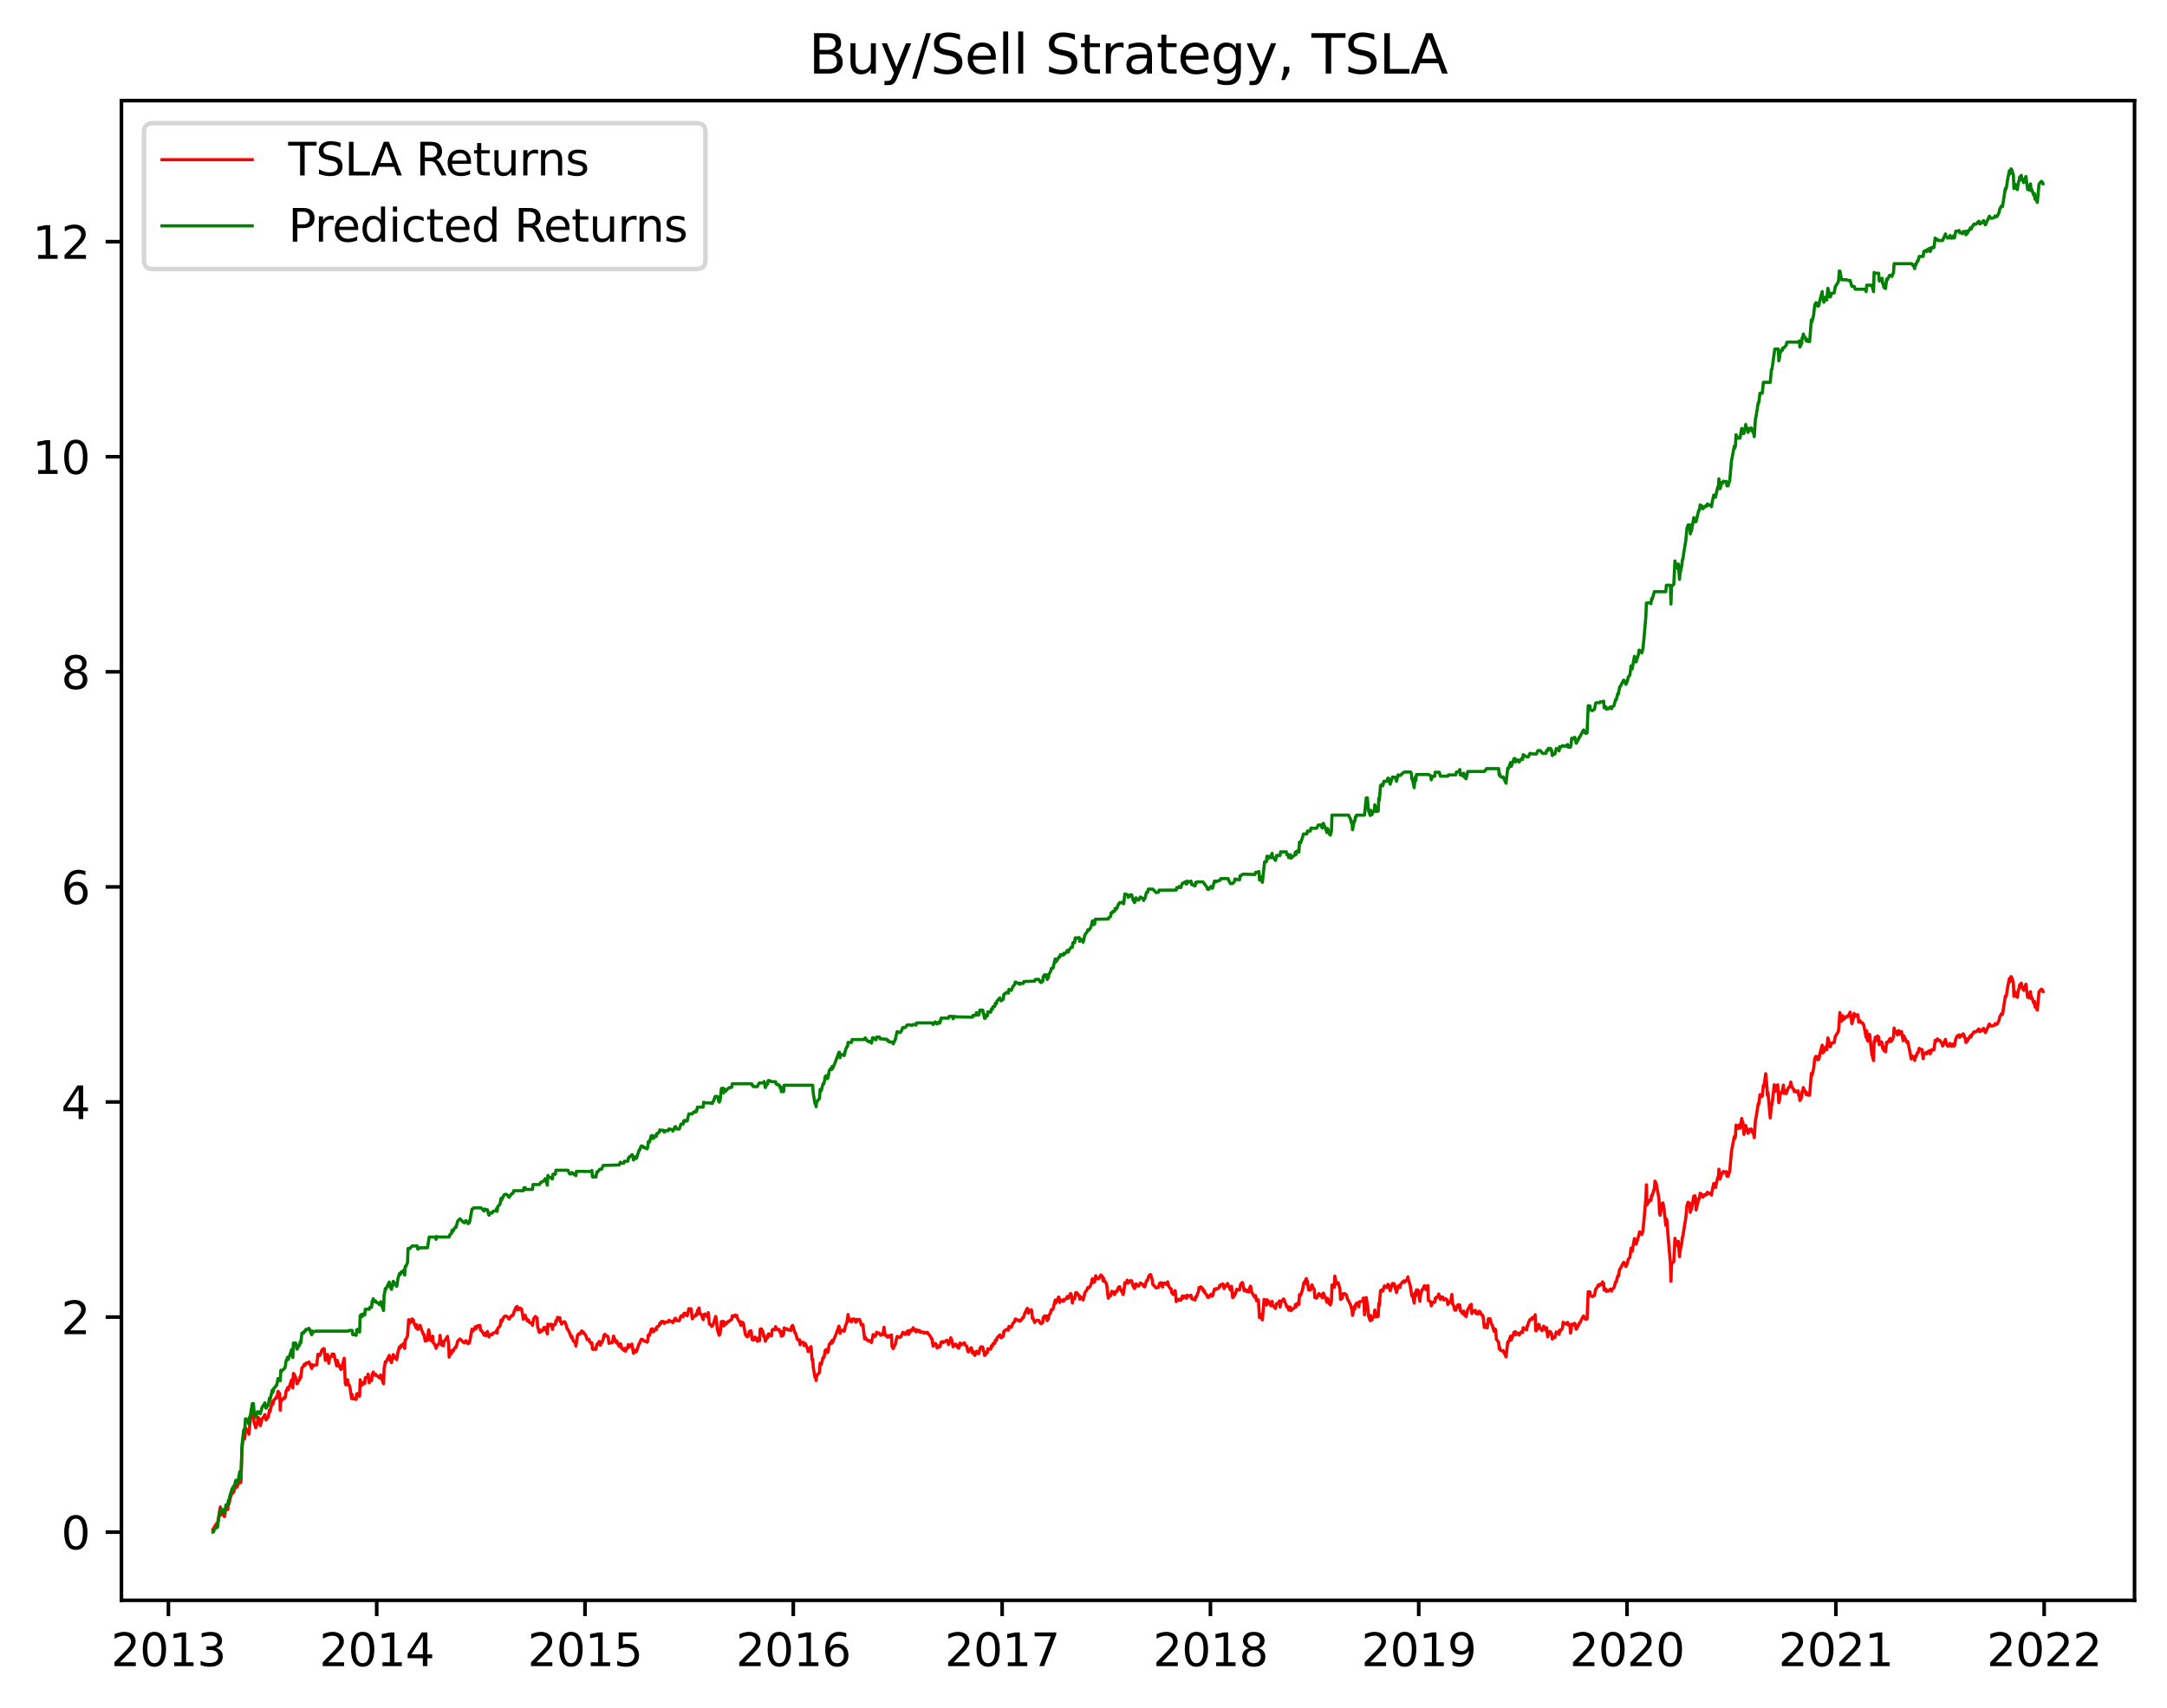 <?xml version="1.0" encoding="utf-8" standalone="no"?>
<!DOCTYPE svg PUBLIC "-//W3C//DTD SVG 1.1//EN"
  "http://www.w3.org/Graphics/SVG/1.1/DTD/svg11.dtd">
<svg xmlns:xlink="http://www.w3.org/1999/xlink" width="480.525pt" height="378.836pt" viewBox="0 0 480.525 378.836" xmlns="http://www.w3.org/2000/svg" version="1.1">
 <defs>
  <style type="text/css">*{stroke-linejoin: round; stroke-linecap: butt}</style>
 </defs>
 <g id="figure_1">
  <g id="patch_1">
   <path d="M 0 378.836 
L 480.525 378.836 
L 480.525 0 
L 0 0 
z
" style="fill: #ffffff"/>
  </g>
  <g id="axes_1">
   <g id="patch_2">
    <path d="M 26.925 354.958 
L 473.325 354.958 
L 473.325 22.318 
L 26.925 22.318 
z
" style="fill: #ffffff"/>
   </g>
   <g id="matplotlib.axis_1">
    <g id="xtick_1">
     <g id="line2d_1">
      <defs>
       <path id="m50cba21dde" d="M 0 0 
L 0 3.5 
" style="stroke: #000000; stroke-width: 0.8"/>
      </defs>
      <g>
       <use xlink:href="#m50cba21dde" x="37.346" y="354.958" style="stroke: #000000; stroke-width: 0.8"/>
      </g>
     </g>
     <g id="text_1">
      <!-- 2013 -->
      <g transform="translate(24.621 369.557)scale(0.1 -0.1)">
       <defs>
        <path id="DejaVuSans-32" d="M 1228 531 
L 3431 531 
L 3431 0 
L 469 0 
L 469 531 
Q 828 903 1448 1529 
Q 2069 2156 2228 2338 
Q 2531 2678 2651 2914 
Q 2772 3150 2772 3378 
Q 2772 3750 2511 3984 
Q 2250 4219 1831 4219 
Q 1534 4219 1204 4116 
Q 875 4013 500 3803 
L 500 4441 
Q 881 4594 1212 4672 
Q 1544 4750 1819 4750 
Q 2544 4750 2975 4387 
Q 3406 4025 3406 3419 
Q 3406 3131 3298 2873 
Q 3191 2616 2906 2266 
Q 2828 2175 2409 1742 
Q 1991 1309 1228 531 
z
" transform="scale(0.016)"/>
        <path id="DejaVuSans-30" d="M 2034 4250 
Q 1547 4250 1301 3770 
Q 1056 3291 1056 2328 
Q 1056 1369 1301 889 
Q 1547 409 2034 409 
Q 2525 409 2770 889 
Q 3016 1369 3016 2328 
Q 3016 3291 2770 3770 
Q 2525 4250 2034 4250 
z
M 2034 4750 
Q 2819 4750 3233 4129 
Q 3647 3509 3647 2328 
Q 3647 1150 3233 529 
Q 2819 -91 2034 -91 
Q 1250 -91 836 529 
Q 422 1150 422 2328 
Q 422 3509 836 4129 
Q 1250 4750 2034 4750 
z
" transform="scale(0.016)"/>
        <path id="DejaVuSans-31" d="M 794 531 
L 1825 531 
L 1825 4091 
L 703 3866 
L 703 4441 
L 1819 4666 
L 2450 4666 
L 2450 531 
L 3481 531 
L 3481 0 
L 794 0 
L 794 531 
z
" transform="scale(0.016)"/>
        <path id="DejaVuSans-33" d="M 2597 2516 
Q 3050 2419 3304 2112 
Q 3559 1806 3559 1356 
Q 3559 666 3084 287 
Q 2609 -91 1734 -91 
Q 1441 -91 1130 -33 
Q 819 25 488 141 
L 488 750 
Q 750 597 1062 519 
Q 1375 441 1716 441 
Q 2309 441 2620 675 
Q 2931 909 2931 1356 
Q 2931 1769 2642 2001 
Q 2353 2234 1838 2234 
L 1294 2234 
L 1294 2753 
L 1863 2753 
Q 2328 2753 2575 2939 
Q 2822 3125 2822 3475 
Q 2822 3834 2567 4026 
Q 2313 4219 1838 4219 
Q 1578 4219 1281 4162 
Q 984 4106 628 3988 
L 628 4550 
Q 988 4650 1302 4700 
Q 1616 4750 1894 4750 
Q 2613 4750 3031 4423 
Q 3450 4097 3450 3541 
Q 3450 3153 3228 2886 
Q 3006 2619 2597 2516 
z
" transform="scale(0.016)"/>
       </defs>
       <use xlink:href="#DejaVuSans-32"/>
       <use xlink:href="#DejaVuSans-30" x="63.623"/>
       <use xlink:href="#DejaVuSans-31" x="127.246"/>
       <use xlink:href="#DejaVuSans-33" x="190.869"/>
      </g>
     </g>
    </g>
    <g id="xtick_2">
     <g id="line2d_2">
      <g>
       <use xlink:href="#m50cba21dde" x="83.533" y="354.958" style="stroke: #000000; stroke-width: 0.8"/>
      </g>
     </g>
     <g id="text_2">
      <!-- 2014 -->
      <g transform="translate(70.808 369.557)scale(0.1 -0.1)">
       <defs>
        <path id="DejaVuSans-34" d="M 2419 4116 
L 825 1625 
L 2419 1625 
L 2419 4116 
z
M 2253 4666 
L 3047 4666 
L 3047 1625 
L 3713 1625 
L 3713 1100 
L 3047 1100 
L 3047 0 
L 2419 0 
L 2419 1100 
L 313 1100 
L 313 1709 
L 2253 4666 
z
" transform="scale(0.016)"/>
       </defs>
       <use xlink:href="#DejaVuSans-32"/>
       <use xlink:href="#DejaVuSans-30" x="63.623"/>
       <use xlink:href="#DejaVuSans-31" x="127.246"/>
       <use xlink:href="#DejaVuSans-34" x="190.869"/>
      </g>
     </g>
    </g>
    <g id="xtick_3">
     <g id="line2d_3">
      <g>
       <use xlink:href="#m50cba21dde" x="129.721" y="354.958" style="stroke: #000000; stroke-width: 0.8"/>
      </g>
     </g>
     <g id="text_3">
      <!-- 2015 -->
      <g transform="translate(116.996 369.557)scale(0.1 -0.1)">
       <defs>
        <path id="DejaVuSans-35" d="M 691 4666 
L 3169 4666 
L 3169 4134 
L 1269 4134 
L 1269 2991 
Q 1406 3038 1543 3061 
Q 1681 3084 1819 3084 
Q 2600 3084 3056 2656 
Q 3513 2228 3513 1497 
Q 3513 744 3044 326 
Q 2575 -91 1722 -91 
Q 1428 -91 1123 -41 
Q 819 9 494 109 
L 494 744 
Q 775 591 1075 516 
Q 1375 441 1709 441 
Q 2250 441 2565 725 
Q 2881 1009 2881 1497 
Q 2881 1984 2565 2268 
Q 2250 2553 1709 2553 
Q 1456 2553 1204 2497 
Q 953 2441 691 2322 
L 691 4666 
z
" transform="scale(0.016)"/>
       </defs>
       <use xlink:href="#DejaVuSans-32"/>
       <use xlink:href="#DejaVuSans-30" x="63.623"/>
       <use xlink:href="#DejaVuSans-31" x="127.246"/>
       <use xlink:href="#DejaVuSans-35" x="190.869"/>
      </g>
     </g>
    </g>
    <g id="xtick_4">
     <g id="line2d_4">
      <g>
       <use xlink:href="#m50cba21dde" x="175.908" y="354.958" style="stroke: #000000; stroke-width: 0.8"/>
      </g>
     </g>
     <g id="text_4">
      <!-- 2016 -->
      <g transform="translate(163.183 369.557)scale(0.1 -0.1)">
       <defs>
        <path id="DejaVuSans-36" d="M 2113 2584 
Q 1688 2584 1439 2293 
Q 1191 2003 1191 1497 
Q 1191 994 1439 701 
Q 1688 409 2113 409 
Q 2538 409 2786 701 
Q 3034 994 3034 1497 
Q 3034 2003 2786 2293 
Q 2538 2584 2113 2584 
z
M 3366 4563 
L 3366 3988 
Q 3128 4100 2886 4159 
Q 2644 4219 2406 4219 
Q 1781 4219 1451 3797 
Q 1122 3375 1075 2522 
Q 1259 2794 1537 2939 
Q 1816 3084 2150 3084 
Q 2853 3084 3261 2657 
Q 3669 2231 3669 1497 
Q 3669 778 3244 343 
Q 2819 -91 2113 -91 
Q 1303 -91 875 529 
Q 447 1150 447 2328 
Q 447 3434 972 4092 
Q 1497 4750 2381 4750 
Q 2619 4750 2861 4703 
Q 3103 4656 3366 4563 
z
" transform="scale(0.016)"/>
       </defs>
       <use xlink:href="#DejaVuSans-32"/>
       <use xlink:href="#DejaVuSans-30" x="63.623"/>
       <use xlink:href="#DejaVuSans-31" x="127.246"/>
       <use xlink:href="#DejaVuSans-36" x="190.869"/>
      </g>
     </g>
    </g>
    <g id="xtick_5">
     <g id="line2d_5">
      <g>
       <use xlink:href="#m50cba21dde" x="222.223" y="354.958" style="stroke: #000000; stroke-width: 0.8"/>
      </g>
     </g>
     <g id="text_5">
      <!-- 2017 -->
      <g transform="translate(209.498 369.557)scale(0.1 -0.1)">
       <defs>
        <path id="DejaVuSans-37" d="M 525 4666 
L 3525 4666 
L 3525 4397 
L 1831 0 
L 1172 0 
L 2766 4134 
L 525 4134 
L 525 4666 
z
" transform="scale(0.016)"/>
       </defs>
       <use xlink:href="#DejaVuSans-32"/>
       <use xlink:href="#DejaVuSans-30" x="63.623"/>
       <use xlink:href="#DejaVuSans-31" x="127.246"/>
       <use xlink:href="#DejaVuSans-37" x="190.869"/>
      </g>
     </g>
    </g>
    <g id="xtick_6">
     <g id="line2d_6">
      <g>
       <use xlink:href="#m50cba21dde" x="268.41" y="354.958" style="stroke: #000000; stroke-width: 0.8"/>
      </g>
     </g>
     <g id="text_6">
      <!-- 2018 -->
      <g transform="translate(255.685 369.557)scale(0.1 -0.1)">
       <defs>
        <path id="DejaVuSans-38" d="M 2034 2216 
Q 1584 2216 1326 1975 
Q 1069 1734 1069 1313 
Q 1069 891 1326 650 
Q 1584 409 2034 409 
Q 2484 409 2743 651 
Q 3003 894 3003 1313 
Q 3003 1734 2745 1975 
Q 2488 2216 2034 2216 
z
M 1403 2484 
Q 997 2584 770 2862 
Q 544 3141 544 3541 
Q 544 4100 942 4425 
Q 1341 4750 2034 4750 
Q 2731 4750 3128 4425 
Q 3525 4100 3525 3541 
Q 3525 3141 3298 2862 
Q 3072 2584 2669 2484 
Q 3125 2378 3379 2068 
Q 3634 1759 3634 1313 
Q 3634 634 3220 271 
Q 2806 -91 2034 -91 
Q 1263 -91 848 271 
Q 434 634 434 1313 
Q 434 1759 690 2068 
Q 947 2378 1403 2484 
z
M 1172 3481 
Q 1172 3119 1398 2916 
Q 1625 2713 2034 2713 
Q 2441 2713 2670 2916 
Q 2900 3119 2900 3481 
Q 2900 3844 2670 4047 
Q 2441 4250 2034 4250 
Q 1625 4250 1398 4047 
Q 1172 3844 1172 3481 
z
" transform="scale(0.016)"/>
       </defs>
       <use xlink:href="#DejaVuSans-32"/>
       <use xlink:href="#DejaVuSans-30" x="63.623"/>
       <use xlink:href="#DejaVuSans-31" x="127.246"/>
       <use xlink:href="#DejaVuSans-38" x="190.869"/>
      </g>
     </g>
    </g>
    <g id="xtick_7">
     <g id="line2d_7">
      <g>
       <use xlink:href="#m50cba21dde" x="314.598" y="354.958" style="stroke: #000000; stroke-width: 0.8"/>
      </g>
     </g>
     <g id="text_7">
      <!-- 2019 -->
      <g transform="translate(301.873 369.557)scale(0.1 -0.1)">
       <defs>
        <path id="DejaVuSans-39" d="M 703 97 
L 703 672 
Q 941 559 1184 500 
Q 1428 441 1663 441 
Q 2288 441 2617 861 
Q 2947 1281 2994 2138 
Q 2813 1869 2534 1725 
Q 2256 1581 1919 1581 
Q 1219 1581 811 2004 
Q 403 2428 403 3163 
Q 403 3881 828 4315 
Q 1253 4750 1959 4750 
Q 2769 4750 3195 4129 
Q 3622 3509 3622 2328 
Q 3622 1225 3098 567 
Q 2575 -91 1691 -91 
Q 1453 -91 1209 -44 
Q 966 3 703 97 
z
M 1959 2075 
Q 2384 2075 2632 2365 
Q 2881 2656 2881 3163 
Q 2881 3666 2632 3958 
Q 2384 4250 1959 4250 
Q 1534 4250 1286 3958 
Q 1038 3666 1038 3163 
Q 1038 2656 1286 2365 
Q 1534 2075 1959 2075 
z
" transform="scale(0.016)"/>
       </defs>
       <use xlink:href="#DejaVuSans-32"/>
       <use xlink:href="#DejaVuSans-30" x="63.623"/>
       <use xlink:href="#DejaVuSans-31" x="127.246"/>
       <use xlink:href="#DejaVuSans-39" x="190.869"/>
      </g>
     </g>
    </g>
    <g id="xtick_8">
     <g id="line2d_8">
      <g>
       <use xlink:href="#m50cba21dde" x="360.785" y="354.958" style="stroke: #000000; stroke-width: 0.8"/>
      </g>
     </g>
     <g id="text_8">
      <!-- 2020 -->
      <g transform="translate(348.06 369.557)scale(0.1 -0.1)">
       <use xlink:href="#DejaVuSans-32"/>
       <use xlink:href="#DejaVuSans-30" x="63.623"/>
       <use xlink:href="#DejaVuSans-32" x="127.246"/>
       <use xlink:href="#DejaVuSans-30" x="190.869"/>
      </g>
     </g>
    </g>
    <g id="xtick_9">
     <g id="line2d_9">
      <g>
       <use xlink:href="#m50cba21dde" x="407.1" y="354.958" style="stroke: #000000; stroke-width: 0.8"/>
      </g>
     </g>
     <g id="text_9">
      <!-- 2021 -->
      <g transform="translate(394.375 369.557)scale(0.1 -0.1)">
       <use xlink:href="#DejaVuSans-32"/>
       <use xlink:href="#DejaVuSans-30" x="63.623"/>
       <use xlink:href="#DejaVuSans-32" x="127.246"/>
       <use xlink:href="#DejaVuSans-31" x="190.869"/>
      </g>
     </g>
    </g>
    <g id="xtick_10">
     <g id="line2d_10">
      <g>
       <use xlink:href="#m50cba21dde" x="453.287" y="354.958" style="stroke: #000000; stroke-width: 0.8"/>
      </g>
     </g>
     <g id="text_10">
      <!-- 2022 -->
      <g transform="translate(440.562 369.557)scale(0.1 -0.1)">
       <use xlink:href="#DejaVuSans-32"/>
       <use xlink:href="#DejaVuSans-30" x="63.623"/>
       <use xlink:href="#DejaVuSans-32" x="127.246"/>
       <use xlink:href="#DejaVuSans-32" x="190.869"/>
      </g>
     </g>
    </g>
   </g>
   <g id="matplotlib.axis_2">
    <g id="ytick_1">
     <g id="line2d_11">
      <defs>
       <path id="mff845ceb14" d="M 0 0 
L -3.5 0 
" style="stroke: #000000; stroke-width: 0.8"/>
      </defs>
      <g>
       <use xlink:href="#mff845ceb14" x="26.925" y="339.838" style="stroke: #000000; stroke-width: 0.8"/>
      </g>
     </g>
     <g id="text_11">
      <!-- 0 -->
      <g transform="translate(13.562 343.637)scale(0.1 -0.1)">
       <use xlink:href="#DejaVuSans-30"/>
      </g>
     </g>
    </g>
    <g id="ytick_2">
     <g id="line2d_12">
      <g>
       <use xlink:href="#mff845ceb14" x="26.925" y="292.133" style="stroke: #000000; stroke-width: 0.8"/>
      </g>
     </g>
     <g id="text_12">
      <!-- 2 -->
      <g transform="translate(13.562 295.932)scale(0.1 -0.1)">
       <use xlink:href="#DejaVuSans-32"/>
      </g>
     </g>
    </g>
    <g id="ytick_3">
     <g id="line2d_13">
      <g>
       <use xlink:href="#mff845ceb14" x="26.925" y="244.427" style="stroke: #000000; stroke-width: 0.8"/>
      </g>
     </g>
     <g id="text_13">
      <!-- 4 -->
      <g transform="translate(13.562 248.226)scale(0.1 -0.1)">
       <use xlink:href="#DejaVuSans-34"/>
      </g>
     </g>
    </g>
    <g id="ytick_4">
     <g id="line2d_14">
      <g>
       <use xlink:href="#mff845ceb14" x="26.925" y="196.722" style="stroke: #000000; stroke-width: 0.8"/>
      </g>
     </g>
     <g id="text_14">
      <!-- 6 -->
      <g transform="translate(13.562 200.521)scale(0.1 -0.1)">
       <use xlink:href="#DejaVuSans-36"/>
      </g>
     </g>
    </g>
    <g id="ytick_5">
     <g id="line2d_15">
      <g>
       <use xlink:href="#mff845ceb14" x="26.925" y="149.016" style="stroke: #000000; stroke-width: 0.8"/>
      </g>
     </g>
     <g id="text_15">
      <!-- 8 -->
      <g transform="translate(13.562 152.815)scale(0.1 -0.1)">
       <use xlink:href="#DejaVuSans-38"/>
      </g>
     </g>
    </g>
    <g id="ytick_6">
     <g id="line2d_16">
      <g>
       <use xlink:href="#mff845ceb14" x="26.925" y="101.31" style="stroke: #000000; stroke-width: 0.8"/>
      </g>
     </g>
     <g id="text_16">
      <!-- 10 -->
      <g transform="translate(7.2 105.11)scale(0.1 -0.1)">
       <use xlink:href="#DejaVuSans-31"/>
       <use xlink:href="#DejaVuSans-30" x="63.623"/>
      </g>
     </g>
    </g>
    <g id="ytick_7">
     <g id="line2d_17">
      <g>
       <use xlink:href="#mff845ceb14" x="26.925" y="53.605" style="stroke: #000000; stroke-width: 0.8"/>
      </g>
     </g>
     <g id="text_17">
      <!-- 12 -->
      <g transform="translate(7.2 57.404)scale(0.1 -0.1)">
       <use xlink:href="#DejaVuSans-31"/>
       <use xlink:href="#DejaVuSans-32" x="63.623"/>
      </g>
     </g>
    </g>
   </g>
   <g id="line2d_18">
    <path d="M 47.216 339.254 
L 47.342 339.214 
L 47.469 338.814 
L 48.102 337.831 
L 48.228 338 
L 48.861 334.251 
L 48.987 336.061 
L 49.114 335.538 
L 49.241 335.905 
L 49.62 335.641 
L 49.747 336.412 
L 50.126 334.57 
L 50.506 334.817 
L 50.633 333.588 
L 50.759 333.661 
L 51.012 332.443 
L 51.518 330.908 
L 51.645 331.181 
L 51.771 330.449 
L 51.898 330.82 
L 52.278 329.138 
L 52.531 329.87 
L 52.784 329.308 
L 53.163 327.236 
L 53.29 328.891 
L 53.416 328.773 
L 53.67 321.159 
L 54.049 317.955 
L 54.176 319.228 
L 54.302 318.773 
L 54.429 316.776 
L 54.935 317.381 
L 55.188 318.108 
L 55.441 315.559 
L 55.947 312.506 
L 56.074 313.772 
L 56.2 313.699 
L 56.327 315.392 
L 56.707 316.688 
L 56.96 315.983 
L 57.086 315.492 
L 57.213 314.37 
L 57.592 314.84 
L 57.719 316.209 
L 57.972 315.29 
L 58.098 314.78 
L 58.605 314.056 
L 58.731 313.761 
L 58.984 314.959 
L 59.49 314.286 
L 59.744 312.742 
L 59.87 313.158 
L 60.376 310.94 
L 60.503 311.468 
L 60.756 310.485 
L 61.135 310.185 
L 61.262 309.827 
L 61.389 310.056 
L 61.642 308.612 
L 62.021 309.102 
L 62.148 312.785 
L 62.274 310.453 
L 62.401 310.697 
L 63.034 309.964 
L 63.16 310.167 
L 63.287 309.707 
L 63.413 308.706 
L 63.793 307.761 
L 63.919 308.276 
L 64.299 307.169 
L 64.679 306.042 
L 64.805 306.462 
L 64.932 307.83 
L 65.058 304.633 
L 65.185 304.708 
L 65.691 305.918 
L 65.817 306.935 
L 65.944 306.882 
L 66.071 306.488 
L 66.45 306.005 
L 66.577 305.247 
L 66.703 305.523 
L 66.956 303.368 
L 67.336 303.02 
L 67.463 302.618 
L 67.716 302.754 
L 67.842 302.335 
L 68.348 302.344 
L 68.475 302.108 
L 68.601 302.205 
L 69.108 303.537 
L 69.234 302.71 
L 69.361 303.122 
L 69.614 302.829 
L 70.12 302.73 
L 70.246 302.731 
L 70.5 300.386 
L 70.879 300.685 
L 71.006 300.525 
L 71.385 299.429 
L 71.765 299.122 
L 71.891 299.168 
L 72.145 301.735 
L 72.271 300.702 
L 72.651 300.428 
L 72.904 302.367 
L 73.157 301.004 
L 73.537 300.869 
L 73.663 300.315 
L 74.043 300.385 
L 74.675 302.979 
L 74.802 301.757 
L 74.928 302.242 
L 75.308 303.218 
L 75.435 302.984 
L 75.561 303.757 
L 75.688 303.65 
L 75.814 303.32 
L 76.32 301.258 
L 76.574 306.865 
L 76.7 307.178 
L 77.08 306.039 
L 77.206 307.204 
L 77.333 307.048 
L 77.586 307.614 
L 77.965 310.191 
L 78.092 309.322 
L 78.219 310.283 
L 78.345 310.089 
L 78.472 310.23 
L 78.978 310.404 
L 79.104 309.162 
L 79.357 309.098 
L 79.737 309.688 
L 79.864 306.038 
L 79.99 307.006 
L 80.117 306.744 
L 80.243 307.28 
L 80.749 306.456 
L 80.876 306.886 
L 81.002 305.586 
L 81.509 305.51 
L 81.635 304.792 
L 81.888 306.704 
L 82.015 306.28 
L 82.394 306.229 
L 82.521 304.957 
L 82.774 304.321 
L 82.901 305.003 
L 83.28 304.795 
L 83.407 305.112 
L 83.786 305.25 
L 84.166 305.662 
L 84.419 304.978 
L 84.672 305.871 
L 85.052 306.939 
L 85.178 303.452 
L 85.305 303.033 
L 85.431 302.059 
L 85.558 302.193 
L 86.317 300.633 
L 86.444 301.558 
L 86.823 302.248 
L 86.95 301.047 
L 87.076 301.472 
L 87.203 300.458 
L 87.709 301.218 
L 87.836 301 
L 87.962 301.583 
L 88.089 301.047 
L 88.215 299.981 
L 88.595 298.732 
L 88.721 298.725 
L 88.848 298.883 
L 88.975 298.362 
L 89.101 298.53 
L 89.607 297.881 
L 89.734 299.089 
L 89.86 297.158 
L 89.987 297.2 
L 90.367 296.301 
L 90.62 292.711 
L 90.746 292.755 
L 90.873 293.496 
L 91.252 292.942 
L 91.379 292.538 
L 91.505 292.743 
L 91.632 292.717 
L 91.758 293.36 
L 92.265 294.532 
L 92.391 293.822 
L 92.644 294.884 
L 93.024 294.575 
L 93.15 293.965 
L 93.53 295.1 
L 93.91 296.026 
L 94.036 295.997 
L 94.289 297.461 
L 94.416 296.887 
L 94.795 297.331 
L 95.049 294.954 
L 95.175 295.466 
L 95.302 296.903 
L 95.681 297.438 
L 95.934 296.38 
L 96.061 297.824 
L 96.187 297.872 
L 96.567 298.547 
L 96.694 299.056 
L 96.82 298.425 
L 96.947 298.544 
L 97.453 297.802 
L 97.579 296.193 
L 97.706 297.384 
L 97.832 297.399 
L 97.959 298.336 
L 98.339 298.497 
L 98.465 297.507 
L 98.845 297.051 
L 99.224 296.415 
L 99.477 298.158 
L 99.604 301.019 
L 99.731 300.534 
L 100.11 300.221 
L 100.237 299.522 
L 100.363 299.464 
L 100.49 299.719 
L 100.616 299.347 
L 100.996 298.789 
L 101.123 298.886 
L 101.502 297.463 
L 102.008 296.978 
L 102.768 297.764 
L 102.894 297.736 
L 103.021 297.847 
L 103.274 297.363 
L 103.653 297.693 
L 103.78 298.045 
L 103.906 297.791 
L 104.033 297.902 
L 104.16 297.565 
L 104.666 294.812 
L 104.792 295.285 
L 105.045 295.027 
L 105.425 294.247 
L 105.551 294.727 
L 105.678 294.28 
L 105.805 294.411 
L 105.931 294.063 
L 106.437 293.997 
L 106.564 295.044 
L 106.69 295.063 
L 107.197 295.758 
L 107.323 296.146 
L 107.45 295.715 
L 107.703 296.248 
L 108.082 295.329 
L 108.335 296.355 
L 108.462 296.549 
L 108.588 296.043 
L 108.968 295.986 
L 109.095 296.09 
L 109.348 295.664 
L 109.474 295.661 
L 109.98 295.508 
L 110.107 295.097 
L 110.234 295.69 
L 110.36 294.648 
L 110.866 294.12 
L 111.119 292.769 
L 111.246 293.175 
L 111.752 292.064 
L 112.132 291.877 
L 112.511 292.066 
L 112.764 292.457 
L 112.891 292.585 
L 113.397 291.827 
L 113.524 291.901 
L 113.777 291.709 
L 113.903 291.186 
L 114.409 289.944 
L 114.536 290.191 
L 114.662 289.783 
L 114.789 290.516 
L 115.169 290.113 
L 115.295 290.422 
L 115.422 290.199 
L 115.675 290.361 
L 116.054 292.63 
L 116.181 291.992 
L 116.307 291.934 
L 116.434 291.712 
L 116.94 292.993 
L 117.067 292.957 
L 117.193 292.792 
L 117.32 293.289 
L 117.826 293.452 
L 118.079 293.946 
L 118.332 292.504 
L 118.712 292.003 
L 119.091 292.336 
L 119.218 294.279 
L 119.598 295.552 
L 119.851 295.016 
L 119.977 295.366 
L 120.483 294.936 
L 120.61 294.437 
L 120.736 294.871 
L 120.863 294.442 
L 120.99 294.447 
L 121.369 295.864 
L 121.496 293.696 
L 121.622 294.159 
L 121.749 294.103 
L 121.875 293.801 
L 122.255 293.713 
L 122.381 294.076 
L 122.508 294.884 
L 122.635 293.849 
L 122.761 293.95 
L 123.141 293.778 
L 123.267 292.893 
L 123.394 293.082 
L 123.52 292.834 
L 123.647 292.182 
L 124.027 292.619 
L 124.153 292.272 
L 124.28 293.212 
L 124.406 293.119 
L 124.533 293.695 
L 125.165 293.145 
L 125.418 293.524 
L 125.798 294.815 
L 125.925 294.837 
L 126.304 295.646 
L 126.684 296.664 
L 126.81 296.385 
L 127.064 297.282 
L 127.19 297.498 
L 127.57 297.841 
L 127.696 298.581 
L 128.076 296.122 
L 128.455 295.765 
L 128.582 295.94 
L 128.709 295.801 
L 128.962 295.212 
L 129.341 295.434 
L 129.468 295.804 
L 129.594 295.785 
L 129.847 296.12 
L 130.227 297.144 
L 130.354 297.01 
L 130.607 297.085 
L 130.733 297.537 
L 131.113 298.056 
L 131.239 297.817 
L 131.366 299.206 
L 131.492 299.308 
L 131.619 299.16 
L 132.125 299.301 
L 132.378 298.126 
L 132.505 298.165 
L 132.884 297.55 
L 133.011 297.616 
L 133.138 298.394 
L 133.264 297.706 
L 133.391 297.893 
L 133.77 297.048 
L 133.897 296.223 
L 134.023 296.203 
L 134.15 295.938 
L 134.276 296.333 
L 134.656 296.32 
L 134.783 296.451 
L 134.909 296.839 
L 135.036 297.977 
L 135.162 297.873 
L 135.795 297.792 
L 136.048 296.36 
L 136.681 297.874 
L 136.807 297.476 
L 136.934 297.923 
L 137.313 298.639 
L 137.566 298.03 
L 137.693 298.243 
L 137.82 299.06 
L 138.326 299.502 
L 138.452 299.077 
L 138.705 299.708 
L 139.085 298.837 
L 139.211 298.955 
L 139.338 298.234 
L 139.465 298.843 
L 139.591 298.548 
L 139.971 298.362 
L 140.097 298.114 
L 140.477 300.178 
L 140.857 299.47 
L 141.11 299.846 
L 141.742 297.951 
L 141.869 297.934 
L 142.122 297.144 
L 142.248 297.052 
L 142.628 297.18 
L 142.755 297.445 
L 142.881 297.402 
L 143.134 297.522 
L 143.514 297.698 
L 143.64 297.222 
L 143.767 296.106 
L 144.02 296.216 
L 144.4 294.824 
L 144.526 294.935 
L 144.653 294.732 
L 144.779 295.398 
L 144.906 295.4 
L 145.412 294.681 
L 145.539 294.94 
L 145.665 294.29 
L 145.792 294.309 
L 146.171 294.02 
L 146.298 293.503 
L 146.424 293.655 
L 146.551 293.565 
L 146.677 293.107 
L 147.057 293.115 
L 147.31 293.541 
L 147.437 293.417 
L 147.563 293.213 
L 148.196 293.242 
L 148.322 292.858 
L 148.955 293.154 
L 149.082 293.092 
L 149.208 293.388 
L 149.714 292.403 
L 149.841 292.43 
L 149.968 292.929 
L 150.094 292.861 
L 150.221 292.93 
L 150.6 292.959 
L 150.727 292.7 
L 150.98 291.887 
L 151.106 291.831 
L 151.486 292.079 
L 151.613 291.367 
L 151.739 291.591 
L 151.866 291.267 
L 152.372 291.876 
L 152.751 290.291 
L 153.258 290.316 
L 153.511 292.527 
L 153.764 292.138 
L 154.143 291.863 
L 154.27 291.547 
L 154.396 291.774 
L 154.523 291.455 
L 154.65 290.752 
L 155.029 290.101 
L 155.156 291.447 
L 155.282 291.349 
L 155.535 291.569 
L 155.915 292.71 
L 156.041 291.622 
L 156.168 291.712 
L 156.295 291.445 
L 156.421 291.503 
L 156.801 292.061 
L 157.054 291.148 
L 157.307 293.721 
L 157.687 293.856 
L 157.813 294.232 
L 157.94 294.152 
L 158.193 293.658 
L 158.699 291.994 
L 158.825 292.5 
L 159.078 294.905 
L 159.458 296.168 
L 159.585 296.042 
L 159.711 295.526 
L 159.964 293.141 
L 160.344 293.086 
L 160.47 294.106 
L 160.597 293.217 
L 160.85 293.778 
L 161.483 293.1 
L 161.609 293.141 
L 161.736 292.973 
L 162.242 292.657 
L 162.369 291.855 
L 162.495 291.871 
L 162.622 292.003 
L 163.001 291.678 
L 163.128 291.974 
L 163.254 291.963 
L 163.381 291.776 
L 163.507 292.345 
L 164.014 293.318 
L 164.14 293.149 
L 164.267 293.981 
L 164.393 293.229 
L 164.773 293.366 
L 164.899 293.825 
L 165.279 295.97 
L 165.659 296.529 
L 165.785 296.126 
L 165.912 296.386 
L 166.165 295.297 
L 166.544 295.182 
L 166.798 297.144 
L 166.924 296.96 
L 167.051 297.258 
L 167.43 296.564 
L 167.557 297.115 
L 167.683 296.821 
L 167.81 296.97 
L 167.936 297.506 
L 168.316 296.728 
L 168.443 297.343 
L 168.569 294.816 
L 168.822 294.741 
L 169.202 295.474 
L 169.328 296.427 
L 169.455 296.145 
L 169.708 297.476 
L 170.088 296.67 
L 170.214 296.704 
L 170.341 295.929 
L 170.467 295.85 
L 170.594 296.044 
L 170.973 296.29 
L 171.1 296.235 
L 171.226 295.022 
L 171.48 294.818 
L 171.859 294.958 
L 171.986 294.25 
L 172.112 294.779 
L 172.239 294.705 
L 172.365 294.945 
L 172.745 294.868 
L 172.998 295.56 
L 173.125 295.29 
L 173.251 296.37 
L 173.631 296.199 
L 173.757 295.927 
L 173.884 294.521 
L 174.01 294.636 
L 174.137 294.937 
L 174.517 294.721 
L 174.77 295.016 
L 174.896 294.926 
L 175.402 295.094 
L 175.529 294.25 
L 175.782 293.968 
L 176.288 295.678 
L 176.415 295.676 
L 176.794 297.041 
L 177.174 297.4 
L 177.3 297.158 
L 177.427 298.281 
L 177.554 297.592 
L 177.68 297.73 
L 178.186 297.762 
L 178.313 298.474 
L 178.566 298.016 
L 179.072 299.099 
L 179.199 299.785 
L 179.831 298.686 
L 180.084 301.712 
L 180.211 301.458 
L 180.337 303.256 
L 180.717 305.502 
L 180.844 305.46 
L 180.97 306.209 
L 181.097 305.106 
L 181.223 305.016 
L 181.729 304.372 
L 181.856 302.381 
L 182.109 302.68 
L 182.489 301.133 
L 182.615 301.204 
L 182.742 300.964 
L 182.995 299.499 
L 183.374 299.301 
L 183.501 300.005 
L 183.628 299.751 
L 183.881 298.195 
L 184.26 297.696 
L 184.387 298.01 
L 184.513 297.3 
L 184.64 297.708 
L 185.273 296.226 
L 186.032 294.137 
L 186.158 294.549 
L 186.285 295.767 
L 186.411 295.219 
L 187.044 294.971 
L 187.171 295.309 
L 187.297 295.008 
L 187.424 294.21 
L 187.803 293.285 
L 188.056 291.568 
L 188.31 292.989 
L 188.689 293.003 
L 188.816 293.205 
L 188.942 292.567 
L 189.069 292.819 
L 189.195 292.569 
L 189.575 292.628 
L 189.701 293.248 
L 189.828 292.999 
L 189.955 293.159 
L 190.081 292.641 
L 190.461 292.823 
L 190.587 292.642 
L 190.84 293.215 
L 190.967 293.894 
L 191.347 293.791 
L 191.726 296.981 
L 191.853 296.601 
L 192.359 297.304 
L 192.485 297.273 
L 192.612 297.465 
L 193.118 297.35 
L 193.245 297.769 
L 193.624 296.015 
L 194.004 296.458 
L 194.257 296.09 
L 194.384 295.496 
L 194.51 295.718 
L 195.016 295.697 
L 195.269 296.158 
L 195.396 296.155 
L 195.775 295.971 
L 196.029 294.419 
L 196.282 296.176 
L 196.661 296.277 
L 196.788 296.598 
L 197.041 296.27 
L 197.167 296.541 
L 197.674 296.087 
L 197.8 298.72 
L 197.927 298.752 
L 198.053 299.149 
L 198.559 298.106 
L 198.812 296.897 
L 198.939 296.427 
L 199.572 296.655 
L 199.825 296.397 
L 200.204 295.532 
L 200.331 295.546 
L 200.711 296.002 
L 201.09 295.377 
L 201.217 295.481 
L 201.343 295.155 
L 201.47 295.991 
L 201.596 295.8 
L 201.976 294.984 
L 202.229 295.142 
L 202.482 294.493 
L 203.115 295.425 
L 203.241 294.921 
L 203.368 294.982 
L 203.748 295.386 
L 203.874 295.08 
L 204.127 295.518 
L 204.254 295.444 
L 204.633 295.446 
L 204.886 295.696 
L 205.013 295.667 
L 205.14 295.509 
L 205.519 295.729 
L 205.646 295.526 
L 206.025 296.046 
L 206.405 296.571 
L 206.531 297.003 
L 206.658 296.927 
L 206.911 298.585 
L 207.417 297.983 
L 207.544 298.115 
L 207.797 298.987 
L 208.177 298.522 
L 208.303 298.794 
L 208.43 298.75 
L 208.683 297.683 
L 209.062 297.574 
L 209.189 297.771 
L 209.948 297.269 
L 210.075 297.635 
L 210.201 297.582 
L 210.328 298.235 
L 210.834 296.738 
L 211.087 297.33 
L 211.34 298.726 
L 211.72 298.205 
L 211.846 298.306 
L 211.973 298.139 
L 212.099 298.29 
L 212.226 298.738 
L 212.605 299.05 
L 212.859 297.897 
L 212.985 298.426 
L 213.491 297.991 
L 213.744 298.053 
L 213.871 297.845 
L 213.997 298.322 
L 214.377 298.591 
L 214.63 299.792 
L 214.757 299.868 
L 214.883 299.472 
L 215.389 298.93 
L 215.642 300.133 
L 215.769 299.723 
L 216.149 300.64 
L 216.528 299.711 
L 216.655 300.175 
L 217.034 300.24 
L 217.288 299.151 
L 217.541 298.721 
L 217.92 298.786 
L 218.047 299.596 
L 218.173 299.617 
L 218.3 300.584 
L 218.426 300.637 
L 218.806 299.947 
L 218.933 300.069 
L 219.059 299.149 
L 219.312 299.27 
L 219.692 299.239 
L 219.818 298.54 
L 219.945 298.475 
L 220.071 298.609 
L 220.198 298.023 
L 220.578 297.995 
L 220.704 297.292 
L 220.831 297.417 
L 220.957 297.331 
L 221.084 296.778 
L 221.716 296.073 
L 221.97 296.739 
L 222.476 296.373 
L 222.602 295.299 
L 222.729 295.324 
L 222.855 295.088 
L 223.235 294.852 
L 223.488 295.013 
L 223.615 295.027 
L 223.741 294.194 
L 224.247 294.413 
L 224.627 293.504 
L 225.007 293.099 
L 225.133 292.56 
L 225.26 292.573 
L 225.386 292.757 
L 225.513 292.716 
L 225.892 292.936 
L 226.019 292.812 
L 226.145 293.068 
L 226.272 292.848 
L 226.398 292.869 
L 226.778 292.266 
L 226.905 292.293 
L 227.284 291.228 
L 227.79 290.209 
L 227.917 290.313 
L 228.044 291.253 
L 228.17 290.964 
L 228.676 290.516 
L 228.803 290.852 
L 228.929 292.431 
L 229.056 292.337 
L 229.435 293.358 
L 229.562 292.997 
L 229.815 292.95 
L 229.942 292.846 
L 230.321 292.881 
L 230.701 293.487 
L 230.827 293.605 
L 231.207 293.364 
L 231.334 292.244 
L 231.46 292.455 
L 231.587 291.873 
L 231.713 291.923 
L 232.093 291.885 
L 232.219 292.931 
L 232.346 292.522 
L 232.472 292.544 
L 232.599 291.772 
L 232.979 291.14 
L 233.105 290.511 
L 233.485 290.438 
L 233.991 288.354 
L 234.118 289.048 
L 234.75 287.682 
L 234.877 287.964 
L 235.003 288.899 
L 235.13 288.331 
L 235.763 288.627 
L 235.889 288.212 
L 236.016 288.448 
L 236.142 288.206 
L 236.522 288.017 
L 236.648 287.575 
L 236.901 287.97 
L 237.028 287.554 
L 237.408 286.897 
L 237.534 287.19 
L 237.661 287.786 
L 237.787 289.011 
L 237.914 287.992 
L 238.293 288.082 
L 238.546 286.721 
L 238.673 286.877 
L 238.8 286.752 
L 239.179 287.416 
L 239.306 287.331 
L 239.432 288.166 
L 239.559 287.63 
L 239.685 287.801 
L 240.065 287.838 
L 240.192 288.342 
L 240.571 286.727 
L 241.077 286.008 
L 241.204 285.591 
L 241.457 285.672 
L 241.837 285.153 
L 242.09 284.321 
L 242.216 283.644 
L 242.343 284.476 
L 242.722 284.364 
L 242.975 282.967 
L 243.228 283.554 
L 243.608 283.657 
L 243.861 283.235 
L 244.114 282.793 
L 244.494 283.166 
L 244.62 284.141 
L 244.747 283.565 
L 244.874 284.248 
L 245 284.192 
L 245.38 284.792 
L 245.759 287.955 
L 245.886 287.618 
L 246.265 287.404 
L 246.519 286.408 
L 246.645 286.855 
L 246.772 286.534 
L 247.151 287.139 
L 247.278 286.501 
L 247.404 286.719 
L 247.531 286.379 
L 247.657 286.489 
L 248.037 285.485 
L 248.164 285.689 
L 248.29 285.393 
L 248.417 286.053 
L 248.543 286.01 
L 249.049 287.139 
L 249.176 286.672 
L 249.429 284.504 
L 249.809 284.62 
L 249.935 283.955 
L 250.062 284.065 
L 250.188 284.605 
L 250.694 284.048 
L 250.948 284.106 
L 251.201 285.144 
L 251.58 285.812 
L 251.707 285.567 
L 251.833 284.782 
L 251.96 284.771 
L 252.086 285.103 
L 252.466 285.268 
L 252.593 285.151 
L 252.846 284.571 
L 252.972 284.605 
L 253.478 284.998 
L 253.605 285.346 
L 253.731 284.928 
L 253.858 285.424 
L 254.238 284.055 
L 254.364 284.116 
L 254.491 283.889 
L 254.744 283.02 
L 255.123 282.696 
L 255.376 283.394 
L 255.503 283.872 
L 255.63 284.896 
L 256.389 285.689 
L 256.515 285.584 
L 256.895 285.554 
L 257.148 284.631 
L 257.401 284.506 
L 257.781 285.456 
L 257.907 284.592 
L 258.034 284.658 
L 258.287 284.593 
L 258.667 284.929 
L 258.92 284.321 
L 259.173 285.306 
L 259.552 285.871 
L 259.679 285.849 
L 259.805 286.676 
L 259.932 286.652 
L 260.058 287.043 
L 260.438 287.101 
L 260.565 286.263 
L 260.691 287.027 
L 260.818 288.706 
L 260.944 288.167 
L 261.324 288.427 
L 261.45 288.171 
L 261.83 288.41 
L 262.21 287.453 
L 262.336 287.965 
L 262.716 287.479 
L 263.095 287.962 
L 263.222 287.271 
L 263.349 287.665 
L 263.602 287.441 
L 264.108 287.291 
L 264.234 288.055 
L 264.361 287.953 
L 264.487 288.133 
L 264.994 288.354 
L 265.12 287.615 
L 265.247 287.77 
L 265.753 286.452 
L 265.879 285.589 
L 266.132 285.81 
L 266.259 285.42 
L 266.639 285.741 
L 266.892 286.447 
L 267.018 286.254 
L 267.145 286.723 
L 267.651 287.31 
L 267.778 287.739 
L 267.904 287.456 
L 268.031 287.761 
L 268.537 287.068 
L 268.79 287.512 
L 268.916 287.364 
L 269.296 285.915 
L 269.423 286.108 
L 269.549 286.029 
L 269.676 285.806 
L 269.802 285.928 
L 270.308 285.657 
L 270.435 285.164 
L 270.561 285.343 
L 270.688 284.969 
L 271.194 284.781 
L 271.447 285.828 
L 271.574 285.462 
L 271.953 285.002 
L 272.08 285.256 
L 272.206 284.678 
L 272.839 286.148 
L 272.966 286.088 
L 273.092 285.313 
L 273.345 287.832 
L 273.725 287.428 
L 273.852 286.836 
L 273.978 286.936 
L 274.231 285.98 
L 274.864 286.136 
L 275.117 284.831 
L 275.497 284.47 
L 275.75 285.448 
L 275.876 286.306 
L 276.003 286.006 
L 276.382 286.133 
L 276.509 286.504 
L 276.635 286.208 
L 276.889 286.579 
L 277.268 285.278 
L 277.395 285.533 
L 277.521 286.618 
L 277.648 286.694 
L 277.774 287.007 
L 278.28 287.822 
L 278.407 287.367 
L 278.66 288.525 
L 279.04 288.317 
L 279.293 292.265 
L 279.419 291.504 
L 279.925 292.76 
L 280.305 288.196 
L 280.432 288.703 
L 280.811 289.483 
L 280.938 288.276 
L 281.191 289.122 
L 281.317 288.62 
L 281.824 289.646 
L 282.077 288.641 
L 282.203 289.436 
L 282.836 290.234 
L 283.089 289.123 
L 283.469 289.137 
L 283.722 288.556 
L 283.848 289.916 
L 283.975 289.121 
L 284.354 288.428 
L 284.481 288.491 
L 284.608 288.108 
L 284.734 288.251 
L 285.367 289.939 
L 285.493 289.747 
L 285.62 289.909 
L 285.746 290.565 
L 286.126 289.913 
L 286.253 290.721 
L 286.379 290.372 
L 286.506 290.476 
L 287.138 289.974 
L 287.265 289.314 
L 287.391 289.893 
L 287.518 289.306 
L 287.898 288.907 
L 288.024 289.363 
L 288.151 287.145 
L 288.277 287.401 
L 288.404 287.283 
L 288.783 286.222 
L 289.163 284.449 
L 289.29 284.42 
L 289.669 283.591 
L 289.796 284.797 
L 289.922 284.151 
L 290.175 286.112 
L 290.555 286.157 
L 290.808 285.348 
L 290.935 284.975 
L 291.061 285.455 
L 291.441 286.01 
L 291.567 287.799 
L 291.947 287.95 
L 292.453 286.924 
L 292.706 287.354 
L 292.833 287.192 
L 293.212 287.857 
L 293.339 286.908 
L 293.465 286.822 
L 294.098 288.394 
L 294.225 288.852 
L 294.351 287.962 
L 294.478 288.124 
L 294.604 288.872 
L 294.984 289.441 
L 295.237 288.58 
L 295.364 285.001 
L 295.49 285.095 
L 295.87 285.522 
L 295.996 283.035 
L 296.123 283.623 
L 296.249 284.803 
L 296.376 284.599 
L 296.755 284.537 
L 297.135 285.983 
L 297.262 288.213 
L 297.641 287.985 
L 297.768 286.966 
L 298.021 287.1 
L 298.147 286.898 
L 298.527 287.162 
L 298.907 288.398 
L 299.033 288.515 
L 299.539 289.542 
L 299.666 290.23 
L 299.792 290.212 
L 299.919 291.765 
L 300.299 289.829 
L 300.425 290.34 
L 300.552 289.411 
L 300.678 289.5 
L 300.805 289.032 
L 301.184 289.061 
L 301.311 289.874 
L 301.438 288.725 
L 301.691 288.718 
L 302.197 288.568 
L 302.323 287.897 
L 302.45 288.056 
L 302.576 291.627 
L 302.956 287.811 
L 303.336 290.137 
L 303.462 291.882 
L 303.842 292.942 
L 303.968 291.805 
L 304.221 292.784 
L 304.348 292.172 
L 304.728 292.098 
L 304.854 290.585 
L 305.234 292.06 
L 305.613 291.973 
L 305.74 289.117 
L 305.866 289.579 
L 306.12 286.308 
L 306.499 286.025 
L 306.626 286.381 
L 307.005 285.216 
L 307.512 285.587 
L 307.765 284.875 
L 307.891 284.935 
L 308.271 286.281 
L 308.65 285.076 
L 308.777 284.678 
L 309.157 284.735 
L 309.663 286.677 
L 310.042 285.244 
L 310.169 285.388 
L 310.295 285.116 
L 310.422 285.579 
L 310.549 284.937 
L 311.055 284.318 
L 311.308 284.096 
L 311.434 284.433 
L 311.94 283.854 
L 312.067 283.865 
L 312.194 283.211 
L 312.32 283.923 
L 312.7 285.078 
L 313.079 287.454 
L 313.206 287.125 
L 313.585 289.016 
L 313.839 286.658 
L 313.965 287.398 
L 314.092 286.095 
L 314.471 286.172 
L 314.851 288.618 
L 314.977 287.28 
L 315.357 286.018 
L 315.484 285.99 
L 315.863 285.157 
L 316.243 286.058 
L 316.496 285.241 
L 316.622 285.154 
L 316.749 288.468 
L 317.255 288.733 
L 317.382 289.654 
L 317.635 288.883 
L 318.141 288.85 
L 318.268 287.959 
L 318.394 288.095 
L 318.521 287.695 
L 318.9 287.643 
L 319.027 287.007 
L 319.153 287.316 
L 319.406 288.19 
L 319.786 287.647 
L 319.913 287.726 
L 320.166 288.349 
L 320.292 288.028 
L 320.798 288.203 
L 320.925 288.444 
L 321.051 289.355 
L 321.178 289.071 
L 321.558 288.745 
L 321.684 288.818 
L 321.937 287.116 
L 322.064 289.065 
L 322.443 289.84 
L 322.57 290.589 
L 322.823 290.585 
L 322.95 289.942 
L 323.329 289.38 
L 323.456 290.008 
L 323.709 289.459 
L 323.835 290.685 
L 324.342 291.385 
L 324.468 290.844 
L 324.595 290.807 
L 324.721 291.648 
L 325.101 292.022 
L 325.48 290.41 
L 325.607 290.304 
L 325.987 289.523 
L 326.113 289.797 
L 326.24 289.307 
L 326.366 291.357 
L 326.493 290.726 
L 326.999 290.957 
L 327.125 290.631 
L 327.252 291.3 
L 327.758 291.482 
L 327.885 290.865 
L 328.011 291.052 
L 328.138 290.874 
L 328.644 291.809 
L 328.77 291.705 
L 328.897 292.183 
L 329.15 294.457 
L 329.53 293.824 
L 329.783 294.572 
L 330.036 292.521 
L 330.416 292.492 
L 330.669 293.493 
L 330.922 294.017 
L 331.301 295.297 
L 331.428 294.746 
L 331.554 294.783 
L 331.681 295.158 
L 331.807 297.038 
L 332.314 297.72 
L 332.44 299.201 
L 332.567 298.862 
L 332.693 299.463 
L 333.199 299.706 
L 333.326 299.559 
L 333.579 300.157 
L 333.959 300.968 
L 334.212 298.728 
L 334.338 297.619 
L 334.465 297.788 
L 334.971 296.361 
L 335.098 297.239 
L 335.351 296.602 
L 335.73 295.506 
L 335.857 295.536 
L 335.983 295.358 
L 336.11 296.086 
L 336.236 295.844 
L 336.616 295.654 
L 336.869 296.124 
L 337.122 295.673 
L 337.502 295.28 
L 337.628 295.557 
L 337.755 294.482 
L 338.514 294.978 
L 338.641 294.077 
L 338.767 294.109 
L 338.894 293.47 
L 339.273 292.664 
L 339.4 292.77 
L 339.526 292.536 
L 339.653 292.66 
L 339.78 292.228 
L 340.159 292.46 
L 340.412 291.617 
L 340.539 295.107 
L 340.665 295.189 
L 341.045 294.394 
L 341.172 293.746 
L 341.298 293.81 
L 341.425 294.589 
L 341.551 294.539 
L 341.931 295.159 
L 342.184 294.633 
L 342.31 294.139 
L 342.437 294.471 
L 342.817 295.088 
L 342.943 294.472 
L 343.196 296.522 
L 343.323 296.051 
L 343.702 295.316 
L 343.829 295.418 
L 343.955 295.955 
L 344.082 295.813 
L 344.209 296.996 
L 344.588 296.593 
L 344.715 296.696 
L 344.841 296.528 
L 345.094 295.444 
L 345.6 295.508 
L 345.727 295.971 
L 345.854 295.028 
L 345.98 295.251 
L 346.36 294.8 
L 346.486 294.417 
L 346.613 293.274 
L 346.866 293.458 
L 347.246 293.692 
L 347.372 293.498 
L 347.499 293.625 
L 347.625 293.322 
L 347.752 293.908 
L 348.131 293.847 
L 348.258 295.699 
L 348.384 295.12 
L 348.511 293.716 
L 349.017 293.883 
L 349.144 293.508 
L 349.27 293.66 
L 349.523 294.837 
L 350.029 293.964 
L 350.156 293.523 
L 350.282 293.503 
L 350.915 292.254 
L 351.168 291.88 
L 351.295 292.342 
L 351.674 292.664 
L 351.801 292.469 
L 351.928 292.553 
L 352.181 286.509 
L 352.56 286.54 
L 352.687 287.391 
L 353.066 287.611 
L 353.573 287.316 
L 353.826 285.976 
L 353.952 285.863 
L 354.458 284.975 
L 354.585 285.236 
L 354.838 284.822 
L 355.218 284.971 
L 355.344 284.33 
L 355.471 284.819 
L 355.597 284.643 
L 355.724 286.155 
L 356.103 285.919 
L 356.23 286.452 
L 356.356 286.28 
L 356.61 286.378 
L 357.116 285.929 
L 357.369 286.347 
L 357.495 285.951 
L 357.875 285.694 
L 358.255 284.319 
L 358.381 284.405 
L 358.761 282.914 
L 358.887 283.072 
L 359.14 281.545 
L 359.267 281.454 
L 360.026 280.008 
L 360.153 280.039 
L 360.532 280.924 
L 360.659 280.716 
L 360.912 280.045 
L 361.039 279.349 
L 361.418 278.894 
L 361.671 276.84 
L 361.924 277.528 
L 362.43 274.718 
L 362.684 275.827 
L 362.81 275.966 
L 363.316 274.311 
L 363.569 273.245 
L 363.696 273.555 
L 364.076 273.843 
L 364.329 272.881 
L 364.582 270.183 
L 364.961 265.855 
L 365.088 262.787 
L 365.214 267.282 
L 365.341 266.824 
L 365.467 266.852 
L 365.974 266.028 
L 366.1 266.247 
L 366.227 265.132 
L 366.353 265.25 
L 366.859 263.571 
L 366.986 261.985 
L 367.112 262.458 
L 367.239 262.415 
L 367.872 265.892 
L 367.998 269.163 
L 368.125 269.553 
L 368.504 266.995 
L 368.758 266.807 
L 369.011 268.318 
L 369.39 271.797 
L 369.517 270.376 
L 369.643 270.79 
L 369.896 274.336 
L 370.403 280.049 
L 370.529 284.217 
L 370.656 280.191 
L 370.782 280.197 
L 371.162 279.823 
L 371.415 274.66 
L 371.668 275.787 
L 372.048 276.361 
L 372.174 275.344 
L 372.427 278.74 
L 372.554 277.435 
L 372.933 275.7 
L 373.06 274.387 
L 373.186 274.239 
L 373.313 273.212 
L 373.819 270.169 
L 374.072 267.441 
L 374.325 266.667 
L 374.705 266.907 
L 374.832 268.893 
L 374.958 267.367 
L 375.085 268.245 
L 375.591 265.289 
L 375.717 266.19 
L 375.844 265.236 
L 375.97 265.798 
L 376.097 268.391 
L 376.603 266.219 
L 376.73 265.776 
L 376.856 265.854 
L 376.983 264.679 
L 377.489 264.972 
L 377.615 265.522 
L 377.742 265.152 
L 377.869 265.276 
L 378.248 264.848 
L 378.375 265.014 
L 378.628 264.442 
L 378.754 264.753 
L 379.387 264.656 
L 379.514 265.079 
L 379.64 264.23 
L 380.02 262.492 
L 380.146 262.936 
L 380.273 262.898 
L 380.399 263.405 
L 380.906 261.154 
L 381.032 261.388 
L 381.159 259.339 
L 381.412 261.525 
L 381.791 260.147 
L 381.918 260.359 
L 382.171 259.834 
L 382.677 260.065 
L 382.804 259.886 
L 382.93 260.881 
L 383.057 260.266 
L 383.183 260.909 
L 383.563 259.707 
L 383.943 255.408 
L 384.575 252.076 
L 384.702 252.491 
L 384.828 252.001 
L 384.955 249.558 
L 385.334 250.304 
L 385.588 249.537 
L 385.714 250.247 
L 385.841 250.244 
L 386.22 248.085 
L 386.347 249.194 
L 386.473 248.832 
L 386.726 251.615 
L 387.106 249.636 
L 387.233 250.634 
L 387.359 250.271 
L 387.486 250.457 
L 387.612 251.385 
L 388.118 250.465 
L 388.371 250.424 
L 388.498 251.021 
L 388.878 251.589 
L 389.004 252.343 
L 389.257 248.407 
L 389.384 247.974 
L 389.89 244.781 
L 390.016 244.89 
L 390.27 242.806 
L 390.649 243.226 
L 390.776 243.119 
L 391.029 240.705 
L 391.155 240.977 
L 391.535 238.153 
L 391.788 240.726 
L 391.915 242.981 
L 392.041 242.327 
L 392.547 247.969 
L 392.8 245.169 
L 392.927 245.08 
L 393.433 240.599 
L 393.56 241.027 
L 393.686 242.037 
L 393.813 241.006 
L 394.192 240.618 
L 394.319 241.992 
L 394.445 244.596 
L 394.572 244.135 
L 394.699 242.962 
L 395.078 242.163 
L 395.205 242.284 
L 395.458 240.684 
L 395.584 242.512 
L 395.964 241.911 
L 396.09 242.576 
L 396.217 241.932 
L 396.344 241.898 
L 396.47 241.449 
L 396.976 240.764 
L 397.103 239.994 
L 397.356 241.14 
L 397.736 241.624 
L 397.862 242.122 
L 397.989 242.082 
L 398.115 241.905 
L 398.242 242.196 
L 398.621 242.216 
L 398.748 241.967 
L 398.874 243.039 
L 399.001 242.758 
L 399.127 244.119 
L 399.507 243.365 
L 399.634 242.011 
L 399.76 242.176 
L 399.887 241.226 
L 400.013 241.673 
L 400.393 242.16 
L 400.519 242.785 
L 400.646 242.395 
L 400.899 242.894 
L 401.279 242.918 
L 401.658 238.108 
L 401.785 238.574 
L 402.164 237.052 
L 402.418 234.78 
L 402.671 234.297 
L 403.05 235.048 
L 403.177 234.337 
L 403.303 234.997 
L 403.556 233.762 
L 404.063 231.819 
L 404.189 233.546 
L 404.316 232.671 
L 404.442 233.33 
L 404.822 232.191 
L 405.075 232.835 
L 405.328 230.218 
L 405.834 232.172 
L 405.961 231.963 
L 406.087 231.387 
L 406.72 231.235 
L 406.973 229.854 
L 407.606 228.88 
L 407.732 228.212 
L 407.985 224.588 
L 408.365 226.53 
L 408.618 225.292 
L 408.745 225.556 
L 408.871 226.094 
L 409.504 225.403 
L 409.63 225.557 
L 409.757 225.51 
L 410.263 224.505 
L 410.516 225.828 
L 410.643 227.055 
L 411.022 225.703 
L 411.149 224.785 
L 411.402 225.416 
L 411.908 225.042 
L 412.035 225.431 
L 412.161 226.719 
L 412.414 226.386 
L 412.92 226.975 
L 413.047 226.917 
L 413.3 227.426 
L 413.806 230.086 
L 413.933 228.656 
L 414.059 230.661 
L 414.186 230.897 
L 414.566 229.427 
L 415.072 233.805 
L 415.451 235.242 
L 415.578 230.965 
L 415.704 231.161 
L 415.831 230.061 
L 415.957 230.262 
L 416.337 229.778 
L 416.464 230.848 
L 416.59 229.985 
L 416.717 231.699 
L 416.843 231.637 
L 417.223 231.092 
L 417.349 231.372 
L 417.476 232.55 
L 417.603 232.17 
L 417.729 232.991 
L 418.109 233.279 
L 418.362 231.166 
L 418.488 231.387 
L 419.121 230.334 
L 419.248 231.057 
L 419.374 230.605 
L 419.501 230.843 
L 419.88 229.98 
L 420.007 228.013 
L 420.133 228.973 
L 420.386 228.728 
L 420.766 229.553 
L 420.893 229.408 
L 421.019 228.589 
L 421.146 229.385 
L 421.272 229.066 
L 421.652 228.779 
L 421.905 230.238 
L 422.031 230.844 
L 422.158 229.727 
L 422.917 231.323 
L 423.044 231.007 
L 423.676 234.129 
L 423.803 234.877 
L 423.93 234.135 
L 424.309 234.663 
L 424.436 234.62 
L 424.562 235.223 
L 424.689 234.255 
L 424.815 234.496 
L 425.195 233.469 
L 425.322 233.538 
L 425.575 232.528 
L 425.701 232.742 
L 426.207 232.792 
L 426.46 234.829 
L 426.587 233.762 
L 426.967 233.521 
L 427.093 233.582 
L 427.22 233.772 
L 427.346 233.325 
L 427.473 233.334 
L 427.852 233.031 
L 427.979 233.749 
L 428.105 233.531 
L 428.359 232.815 
L 428.738 232.91 
L 428.865 232.799 
L 429.118 230.745 
L 429.244 231.025 
L 429.624 230.434 
L 429.877 230.749 
L 430.13 230.777 
L 430.636 231.466 
L 430.763 232.012 
L 431.396 230.539 
L 431.649 231.691 
L 431.902 232.028 
L 432.281 231.954 
L 432.408 231.432 
L 432.787 232.059 
L 433.167 231.537 
L 433.294 232.007 
L 433.42 231.926 
L 433.673 230.487 
L 434.053 229.72 
L 434.306 229.678 
L 434.433 229.553 
L 434.559 230.078 
L 434.939 229.583 
L 435.192 229.782 
L 435.318 229.301 
L 435.445 229.469 
L 435.824 230.523 
L 435.951 231.245 
L 436.078 230.425 
L 436.204 230.968 
L 436.963 229.668 
L 437.09 230.007 
L 437.216 229.644 
L 437.723 228.86 
L 438.102 228.93 
L 438.735 228.278 
L 438.861 228.247 
L 438.988 228.842 
L 439.494 228.577 
L 439.747 228.18 
L 439.874 228.101 
L 440.253 229.04 
L 441.139 227.121 
L 441.266 227.54 
L 441.392 227.426 
L 441.645 227.612 
L 442.278 227.382 
L 442.405 227.053 
L 442.531 227.298 
L 442.911 227.103 
L 443.164 226.534 
L 443.29 226.322 
L 443.417 225.612 
L 443.797 224.858 
L 443.923 225.019 
L 444.05 224.976 
L 444.682 220.953 
L 444.809 221.104 
L 444.935 220.653 
L 445.189 218.964 
L 445.568 217.02 
L 445.695 217.753 
L 445.948 216.603 
L 446.074 216.755 
L 446.454 217.939 
L 446.58 220.985 
L 446.707 219.971 
L 446.834 220.07 
L 446.96 220.755 
L 447.34 221.222 
L 447.593 219.505 
L 447.719 219.344 
L 447.846 218.475 
L 448.226 218.063 
L 448.352 219.071 
L 448.479 218.921 
L 448.732 219.661 
L 449.238 218.314 
L 449.617 221.185 
L 449.997 221.325 
L 450.25 219.949 
L 450.377 221.449 
L 450.503 221.136 
L 451.009 222.55 
L 451.136 222.119 
L 451.263 223.349 
L 451.389 223.204 
L 451.769 224.054 
L 452.022 221.329 
L 452.148 219.992 
L 452.654 219.398 
L 452.908 219.567 
L 453.034 219.918 
L 453.034 219.918 
" clip-path="url(#pa9039070d4)" style="fill: none; stroke: #ff0000; stroke-width: 0.7; stroke-linecap: square"/>
   </g>
   <g id="line2d_19">
    <path d="M 47.216 339.838 
L 47.342 339.798 
L 47.469 339.398 
L 48.102 338.624 
L 48.228 338.794 
L 48.734 335.265 
L 48.987 335.265 
L 49.114 334.743 
L 49.241 335.109 
L 49.62 334.845 
L 49.747 335.616 
L 50.126 333.775 
L 50.506 334.021 
L 50.633 332.792 
L 50.759 332.866 
L 51.012 331.648 
L 51.518 330.113 
L 51.645 330.386 
L 51.771 329.654 
L 51.898 330.024 
L 52.278 328.342 
L 52.531 329.074 
L 52.784 328.512 
L 53.163 326.44 
L 53.29 328.096 
L 53.416 327.978 
L 53.67 320.364 
L 54.049 317.16 
L 54.176 317.16 
L 54.302 316.705 
L 54.429 314.709 
L 54.555 314.709 
L 54.935 315.119 
L 55.188 315.846 
L 55.315 314.39 
L 55.441 314.39 
L 55.947 311.338 
L 56.2 311.338 
L 56.327 313.031 
L 56.707 314.326 
L 56.96 313.621 
L 57.086 313.131 
L 57.213 313.131 
L 57.719 313.601 
L 57.972 312.682 
L 58.098 312.172 
L 58.605 311.448 
L 58.731 311.153 
L 58.984 312.351 
L 59.49 311.678 
L 59.744 310.134 
L 59.87 310.55 
L 60.376 308.332 
L 60.503 308.86 
L 60.756 307.877 
L 61.135 307.577 
L 61.262 307.219 
L 61.389 307.219 
L 61.642 305.775 
L 62.148 306.265 
L 62.274 303.932 
L 62.401 304.176 
L 63.16 303.444 
L 63.287 302.983 
L 63.413 301.982 
L 63.793 301.037 
L 63.919 301.553 
L 64.299 300.445 
L 64.679 299.318 
L 64.805 299.738 
L 64.932 301.106 
L 65.058 297.909 
L 65.564 297.909 
L 65.691 298.227 
L 65.817 299.244 
L 65.944 299.191 
L 66.071 298.796 
L 66.45 298.314 
L 66.577 297.556 
L 66.703 297.832 
L 66.956 295.677 
L 67.336 295.677 
L 67.463 295.275 
L 67.716 295.275 
L 67.842 294.856 
L 68.348 294.865 
L 68.475 294.629 
L 68.601 294.726 
L 69.108 296.058 
L 69.234 295.231 
L 69.361 295.643 
L 69.614 295.35 
L 70.12 295.251 
L 77.206 295.252 
L 77.459 295.097 
L 78.092 295.097 
L 78.219 296.058 
L 78.345 295.864 
L 78.472 296.005 
L 78.978 296.179 
L 79.104 294.937 
L 79.357 294.873 
L 79.737 295.463 
L 79.864 291.813 
L 79.99 291.813 
L 80.117 291.552 
L 80.243 292.088 
L 80.749 291.263 
L 80.876 291.693 
L 81.002 290.394 
L 81.888 290.394 
L 82.015 289.97 
L 82.394 289.97 
L 82.521 288.699 
L 82.774 288.063 
L 82.901 288.745 
L 83.28 288.537 
L 83.407 288.854 
L 83.786 288.992 
L 84.166 289.404 
L 84.419 288.719 
L 84.672 289.612 
L 85.052 290.681 
L 85.178 287.194 
L 85.305 286.775 
L 85.431 285.801 
L 85.558 285.935 
L 86.317 284.375 
L 86.444 285.3 
L 86.823 285.99 
L 86.95 284.789 
L 87.076 285.214 
L 87.203 284.2 
L 87.709 284.959 
L 87.836 284.742 
L 87.962 285.324 
L 88.089 284.789 
L 88.215 283.723 
L 88.595 282.474 
L 88.721 282.467 
L 88.848 282.625 
L 88.975 282.104 
L 89.101 282.272 
L 89.607 281.623 
L 89.734 282.831 
L 89.86 280.9 
L 89.987 280.942 
L 90.367 280.043 
L 90.493 276.929 
L 90.873 276.929 
L 91.379 276.375 
L 92.518 276.375 
L 92.644 277.07 
L 93.15 276.761 
L 94.795 276.761 
L 95.175 274.384 
L 96.567 274.384 
L 96.694 274.893 
L 96.82 274.261 
L 96.947 274.38 
L 99.604 274.38 
L 99.731 273.895 
L 100.11 273.582 
L 100.237 272.883 
L 100.363 272.825 
L 100.49 273.081 
L 100.616 272.708 
L 100.996 272.151 
L 101.123 272.247 
L 101.502 270.825 
L 102.008 270.339 
L 102.768 271.126 
L 102.894 271.098 
L 103.021 271.209 
L 103.274 270.724 
L 103.653 271.055 
L 103.78 271.407 
L 103.906 271.152 
L 104.033 271.263 
L 104.16 270.926 
L 104.666 268.173 
L 104.919 268.103 
L 105.045 267.915 
L 106.69 267.915 
L 107.323 268.611 
L 107.45 268.18 
L 107.576 268.18 
L 107.703 268.325 
L 108.082 268.325 
L 108.335 269.351 
L 108.462 269.545 
L 108.588 269.039 
L 108.968 268.982 
L 109.095 269.086 
L 109.348 268.66 
L 109.474 268.657 
L 109.98 268.504 
L 110.107 268.093 
L 110.234 268.686 
L 110.36 267.644 
L 110.866 267.116 
L 111.119 265.765 
L 111.246 266.171 
L 111.752 265.06 
L 112.132 264.873 
L 112.511 265.062 
L 112.764 265.453 
L 112.891 265.581 
L 113.397 264.824 
L 113.524 264.824 
L 113.777 264.631 
L 113.903 264.109 
L 116.054 264.109 
L 116.181 263.471 
L 116.434 263.413 
L 116.561 263.823 
L 118.079 263.823 
L 118.206 262.738 
L 119.598 262.738 
L 119.977 262.202 
L 120.104 262.202 
L 120.61 261.89 
L 120.736 261.89 
L 120.863 261.461 
L 120.99 261.466 
L 121.369 262.884 
L 121.496 260.715 
L 121.622 261.178 
L 121.875 261.122 
L 122.255 261.122 
L 122.381 261.485 
L 122.508 261.485 
L 122.635 260.449 
L 123.141 260.449 
L 123.267 259.564 
L 125.925 259.564 
L 126.304 260.373 
L 126.684 260.373 
L 126.81 260.093 
L 127.064 260.202 
L 127.19 260.418 
L 127.696 260.762 
L 127.823 259.815 
L 131.113 259.852 
L 131.239 259.613 
L 131.366 261.002 
L 131.492 261.104 
L 131.619 260.955 
L 132.125 261.097 
L 132.378 259.922 
L 132.505 259.961 
L 133.011 259.346 
L 133.391 259.346 
L 133.77 258.501 
L 137.313 258.396 
L 137.566 257.786 
L 137.82 258 
L 138.326 258 
L 138.452 257.575 
L 139.211 257.575 
L 139.338 256.854 
L 139.465 256.854 
L 139.591 256.559 
L 139.971 256.373 
L 140.097 256.125 
L 140.224 256.125 
L 140.477 257.295 
L 140.857 256.587 
L 141.11 256.963 
L 141.742 255.068 
L 141.869 255.051 
L 142.122 254.261 
L 142.248 254.169 
L 142.628 254.296 
L 142.755 254.561 
L 142.881 254.519 
L 143.134 254.639 
L 143.514 254.815 
L 143.64 254.338 
L 143.767 253.222 
L 144.02 253.333 
L 144.4 251.941 
L 144.526 252.052 
L 144.653 251.849 
L 144.779 252.515 
L 144.906 252.517 
L 145.412 251.797 
L 145.539 252.057 
L 145.665 251.406 
L 145.792 251.425 
L 146.171 251.137 
L 146.298 250.62 
L 146.424 250.772 
L 146.677 250.682 
L 147.057 250.691 
L 147.31 251.116 
L 147.437 250.993 
L 147.563 250.789 
L 148.196 250.789 
L 148.322 250.404 
L 148.449 250.404 
L 149.082 250.577 
L 149.208 250.873 
L 149.714 249.888 
L 149.841 249.915 
L 149.968 250.414 
L 150.094 250.346 
L 150.221 250.415 
L 150.6 250.444 
L 150.727 250.185 
L 150.98 249.372 
L 151.106 249.316 
L 151.486 249.316 
L 151.613 248.603 
L 151.739 248.827 
L 151.866 248.504 
L 151.992 248.655 
L 152.372 248.655 
L 152.751 247.07 
L 153.511 247.07 
L 153.764 246.681 
L 154.143 246.681 
L 154.27 246.366 
L 154.396 246.592 
L 154.523 246.273 
L 154.65 245.57 
L 155.915 245.57 
L 156.041 244.482 
L 156.421 244.629 
L 157.307 244.629 
L 157.94 244.764 
L 158.066 244.334 
L 158.193 244.334 
L 158.572 243.2 
L 159.078 243.2 
L 159.458 244.463 
L 159.585 244.336 
L 159.711 243.821 
L 159.964 241.436 
L 160.344 241.38 
L 160.47 242.401 
L 160.597 241.512 
L 160.85 242.073 
L 161.483 241.395 
L 161.609 241.395 
L 161.736 241.226 
L 162.242 241.19 
L 162.369 240.388 
L 166.671 240.388 
L 166.798 240.719 
L 166.924 240.719 
L 167.051 241.017 
L 167.936 241.017 
L 168.316 240.239 
L 169.328 240.179 
L 169.455 239.896 
L 169.708 241.227 
L 170.088 240.421 
L 170.214 240.456 
L 170.341 239.68 
L 170.594 239.68 
L 171.1 239.927 
L 171.986 239.927 
L 172.112 240.455 
L 172.239 240.381 
L 172.365 240.621 
L 172.745 240.621 
L 172.998 241.314 
L 173.125 241.044 
L 173.251 242.124 
L 173.757 242.124 
L 173.884 240.718 
L 180.211 240.718 
L 180.337 242.516 
L 180.717 244.762 
L 180.844 244.72 
L 180.97 245.469 
L 181.097 244.366 
L 181.223 244.276 
L 181.729 243.632 
L 181.856 241.641 
L 182.109 241.94 
L 182.489 240.393 
L 182.615 240.464 
L 182.742 240.224 
L 182.995 238.759 
L 183.374 238.561 
L 183.501 239.264 
L 183.628 239.011 
L 183.881 237.454 
L 184.26 236.956 
L 184.387 237.27 
L 184.513 236.56 
L 184.64 236.968 
L 185.273 235.485 
L 186.032 233.397 
L 186.158 233.397 
L 186.285 234.615 
L 186.411 234.067 
L 187.044 233.819 
L 187.171 234.157 
L 187.297 233.856 
L 187.424 233.058 
L 187.803 232.133 
L 187.93 232.133 
L 188.056 231.221 
L 188.816 231.221 
L 188.942 230.584 
L 191.726 230.584 
L 191.853 230.203 
L 192.359 230.906 
L 192.485 230.875 
L 192.612 231.068 
L 193.118 230.952 
L 193.245 231.371 
L 193.498 230.173 
L 193.624 230.173 
L 194.13 230.616 
L 194.257 230.616 
L 194.384 230.022 
L 195.016 230.022 
L 195.143 230.417 
L 196.661 230.518 
L 196.788 230.839 
L 197.041 230.839 
L 197.167 231.109 
L 197.927 231.141 
L 198.053 231.539 
L 198.559 230.495 
L 198.812 229.286 
L 198.939 228.817 
L 199.572 229.045 
L 199.825 228.786 
L 200.204 227.922 
L 200.711 227.935 
L 201.217 227.31 
L 202.103 227.362 
L 202.229 227.469 
L 202.482 227.248 
L 202.988 227.248 
L 203.115 227.397 
L 203.241 226.893 
L 206.785 226.893 
L 206.911 227.251 
L 207.417 226.65 
L 207.797 227.133 
L 208.177 226.668 
L 208.303 226.94 
L 208.43 226.897 
L 208.683 225.829 
L 210.328 225.829 
L 210.454 225.437 
L 211.214 225.437 
L 211.34 225.964 
L 211.72 225.443 
L 211.973 225.544 
L 215.642 225.62 
L 215.769 225.21 
L 216.402 225.21 
L 216.528 224.605 
L 216.655 225.069 
L 217.034 225.134 
L 217.288 224.045 
L 217.92 224.045 
L 218.047 224.855 
L 218.173 224.877 
L 218.3 225.843 
L 218.426 225.897 
L 218.806 225.206 
L 218.933 225.328 
L 219.059 224.409 
L 219.312 224.529 
L 219.692 224.498 
L 219.818 223.799 
L 219.945 223.735 
L 220.071 223.868 
L 220.198 223.283 
L 220.578 223.254 
L 220.704 222.552 
L 220.831 222.677 
L 220.957 222.591 
L 221.084 222.038 
L 221.716 221.333 
L 221.97 221.999 
L 222.476 221.633 
L 222.602 220.558 
L 222.729 220.583 
L 222.855 220.347 
L 223.235 220.112 
L 223.488 220.272 
L 223.615 220.287 
L 223.741 219.454 
L 224.247 219.672 
L 224.627 218.763 
L 225.007 218.358 
L 225.133 217.819 
L 225.26 217.832 
L 225.386 218.017 
L 225.513 217.975 
L 225.892 218.195 
L 226.019 218.072 
L 226.145 218.328 
L 226.398 218.108 
L 226.905 218.135 
L 227.031 217.712 
L 229.435 217.618 
L 229.562 217.257 
L 230.321 217.21 
L 230.701 217.817 
L 230.827 217.935 
L 231.207 217.694 
L 231.334 216.574 
L 231.46 216.785 
L 231.587 216.202 
L 231.713 216.253 
L 232.093 216.214 
L 232.219 217.26 
L 232.346 216.852 
L 232.472 216.874 
L 232.599 216.102 
L 232.979 215.47 
L 233.105 214.84 
L 233.485 214.767 
L 233.991 212.684 
L 234.118 213.377 
L 234.244 213.08 
L 234.371 213.08 
L 234.75 212.316 
L 235.003 212.316 
L 235.13 211.747 
L 235.763 211.841 
L 235.889 211.426 
L 236.016 211.663 
L 236.142 211.42 
L 236.522 211.231 
L 236.648 210.789 
L 236.901 211.185 
L 237.028 210.768 
L 237.534 210.112 
L 237.787 210.112 
L 237.914 209.093 
L 238.293 209.093 
L 238.42 208.025 
L 238.546 208.025 
L 238.673 208.181 
L 238.8 208.055 
L 239.306 207.97 
L 239.432 208.805 
L 239.559 208.269 
L 239.685 208.44 
L 240.065 208.476 
L 240.192 208.981 
L 240.571 207.366 
L 241.077 206.646 
L 241.204 206.229 
L 241.457 206.31 
L 241.837 205.792 
L 242.09 204.96 
L 242.216 204.283 
L 242.343 205.115 
L 242.722 205.002 
L 242.849 203.903 
L 245.759 203.846 
L 245.886 203.509 
L 246.265 203.295 
L 246.392 202.466 
L 246.645 202.466 
L 246.772 202.146 
L 247.151 202.146 
L 247.278 201.507 
L 247.404 201.725 
L 247.531 201.386 
L 247.657 201.496 
L 248.037 200.492 
L 248.164 200.492 
L 248.29 200.195 
L 248.923 200.152 
L 249.049 200.441 
L 249.176 200.441 
L 249.429 198.272 
L 250.062 198.499 
L 250.188 199.039 
L 250.694 198.482 
L 250.948 198.482 
L 251.201 199.519 
L 251.58 200.188 
L 251.707 199.943 
L 251.833 199.158 
L 251.96 199.158 
L 252.086 199.49 
L 252.466 199.654 
L 252.593 199.537 
L 252.846 198.958 
L 252.972 198.991 
L 253.478 199.384 
L 253.605 199.732 
L 253.731 199.315 
L 253.858 199.315 
L 254.238 197.946 
L 254.491 197.946 
L 254.617 197.214 
L 255.63 197.214 
L 256.389 198.007 
L 256.515 197.902 
L 256.895 197.902 
L 257.022 197.445 
L 260.818 197.424 
L 260.944 196.885 
L 261.324 196.885 
L 261.45 196.629 
L 261.83 196.869 
L 262.21 195.911 
L 262.589 195.82 
L 262.716 195.626 
L 263.095 196.108 
L 263.222 195.418 
L 263.349 195.812 
L 263.602 195.588 
L 264.108 195.437 
L 264.234 196.201 
L 264.361 196.1 
L 264.487 196.28 
L 264.994 196.501 
L 265.12 195.762 
L 265.247 195.916 
L 265.373 195.62 
L 266.765 195.62 
L 267.651 196.829 
L 267.778 197.258 
L 267.904 196.975 
L 268.031 197.28 
L 268.537 196.587 
L 268.79 197.031 
L 268.916 196.883 
L 269.296 195.434 
L 269.549 195.627 
L 269.676 195.404 
L 269.802 195.526 
L 270.435 195.255 
L 270.561 195.255 
L 270.688 194.881 
L 272.333 194.881 
L 272.46 195.26 
L 272.839 196.008 
L 273.219 195.948 
L 273.345 195.948 
L 273.725 195.543 
L 273.852 194.952 
L 274.105 195.051 
L 274.864 195.156 
L 274.99 194.253 
L 275.117 194.253 
L 275.623 193.892 
L 278.28 193.967 
L 278.407 193.512 
L 278.66 193.512 
L 279.166 193.304 
L 279.293 195.206 
L 279.419 194.446 
L 279.925 195.702 
L 280.432 191.138 
L 280.811 191.138 
L 280.938 189.931 
L 281.064 189.931 
L 281.191 190.48 
L 281.317 189.977 
L 281.697 189.977 
L 281.824 190.267 
L 282.077 189.262 
L 282.203 190.057 
L 282.836 190.855 
L 283.089 189.744 
L 283.848 189.744 
L 283.975 188.949 
L 285.24 188.949 
L 285.367 189.594 
L 285.493 189.402 
L 285.62 189.564 
L 285.746 190.22 
L 286.126 189.568 
L 286.253 190.376 
L 286.379 190.027 
L 286.506 190.131 
L 287.138 189.629 
L 287.265 188.969 
L 287.391 189.548 
L 287.518 188.961 
L 287.898 188.562 
L 288.024 189.018 
L 288.151 186.8 
L 288.277 187.055 
L 288.404 186.937 
L 288.783 185.877 
L 289.036 184.983 
L 289.796 184.983 
L 289.922 184.338 
L 290.555 184.338 
L 290.682 183.702 
L 291.947 183.723 
L 292.327 182.992 
L 292.833 182.992 
L 293.212 183.657 
L 293.339 182.708 
L 293.465 182.622 
L 294.098 184.194 
L 294.225 184.652 
L 294.351 183.762 
L 294.478 183.924 
L 294.604 184.672 
L 294.984 185.241 
L 295.237 184.38 
L 295.364 180.801 
L 299.033 180.801 
L 299.539 181.828 
L 299.666 182.516 
L 299.792 182.498 
L 299.919 184.051 
L 300.299 182.115 
L 300.425 182.115 
L 300.552 181.185 
L 300.678 181.274 
L 300.805 180.806 
L 302.576 180.806 
L 302.956 176.99 
L 303.209 176.99 
L 303.462 179.808 
L 303.842 180.869 
L 303.968 179.731 
L 304.221 180.71 
L 304.348 180.099 
L 304.728 180.024 
L 304.854 178.511 
L 305.234 179.986 
L 305.613 179.899 
L 305.74 177.044 
L 305.866 177.505 
L 306.12 174.235 
L 306.499 173.952 
L 306.626 174.307 
L 306.879 173.289 
L 307.512 173.313 
L 307.765 172.601 
L 307.891 172.601 
L 308.271 173.946 
L 308.65 172.742 
L 308.777 172.343 
L 309.41 172.4 
L 309.663 173.288 
L 310.042 171.855 
L 310.295 171.999 
L 310.549 171.999 
L 311.055 171.46 
L 311.434 171.238 
L 312.826 171.238 
L 312.953 171.527 
L 313.079 172.822 
L 313.206 172.822 
L 313.585 174.714 
L 313.839 172.355 
L 313.965 173.095 
L 314.092 171.793 
L 316.749 171.793 
L 317.255 172.058 
L 317.382 172.98 
L 317.635 172.208 
L 318.141 172.175 
L 318.268 171.285 
L 319.153 171.285 
L 319.406 172.159 
L 321.051 172.159 
L 321.178 171.876 
L 322.823 171.876 
L 322.95 171.233 
L 323.456 171.233 
L 323.709 170.684 
L 323.835 171.91 
L 324.215 171.91 
L 324.342 172.09 
L 324.468 171.549 
L 324.595 171.513 
L 324.721 172.354 
L 325.101 172.727 
L 325.48 171.116 
L 329.15 171.116 
L 329.656 170.482 
L 332.314 170.482 
L 332.44 171.963 
L 332.567 171.624 
L 332.693 172.225 
L 333.199 172.468 
L 333.326 172.321 
L 333.579 172.919 
L 333.959 173.73 
L 334.212 171.49 
L 334.338 170.381 
L 334.465 170.55 
L 334.971 169.123 
L 335.098 170.001 
L 335.351 169.364 
L 335.73 168.268 
L 335.983 168.268 
L 336.11 168.996 
L 336.236 168.754 
L 336.616 168.563 
L 336.869 169.034 
L 337.122 168.583 
L 337.502 168.19 
L 337.628 168.466 
L 337.755 167.392 
L 338.514 167.888 
L 338.894 167.888 
L 339.273 167.083 
L 339.526 167.188 
L 340.665 167.27 
L 341.045 166.475 
L 341.551 166.475 
L 342.057 167.095 
L 342.817 167.095 
L 342.943 166.48 
L 343.196 166.48 
L 343.323 166.008 
L 343.829 166.008 
L 343.955 166.546 
L 344.082 166.404 
L 344.209 167.587 
L 344.588 167.184 
L 344.715 167.286 
L 344.841 167.118 
L 345.094 166.035 
L 345.6 166.098 
L 345.727 166.562 
L 345.854 165.619 
L 345.98 165.841 
L 346.486 165.39 
L 346.613 165.39 
L 346.866 165.509 
L 347.246 165.509 
L 347.372 165.316 
L 347.499 165.442 
L 347.625 165.14 
L 347.752 165.725 
L 348.258 165.725 
L 348.384 165.146 
L 348.511 163.742 
L 349.017 163.909 
L 349.144 163.534 
L 349.27 163.686 
L 349.523 164.863 
L 350.029 163.991 
L 350.156 163.549 
L 350.282 163.529 
L 350.915 162.281 
L 351.168 161.906 
L 351.295 162.368 
L 351.674 162.69 
L 351.801 162.495 
L 351.928 162.579 
L 352.181 156.535 
L 352.56 156.566 
L 352.687 157.417 
L 353.066 157.637 
L 353.573 157.323 
L 353.826 155.984 
L 353.952 155.87 
L 354.711 155.87 
L 354.838 155.678 
L 355.471 155.678 
L 355.597 155.502 
L 355.724 157.014 
L 356.103 156.779 
L 356.23 157.311 
L 356.356 157.14 
L 356.61 157.237 
L 357.116 156.789 
L 357.369 157.206 
L 357.495 156.811 
L 357.875 156.554 
L 358.255 155.178 
L 358.381 155.264 
L 358.761 153.774 
L 358.887 153.931 
L 359.14 152.404 
L 359.267 152.313 
L 360.026 150.867 
L 360.153 150.898 
L 360.532 151.783 
L 360.659 151.575 
L 360.912 150.905 
L 361.039 150.208 
L 361.418 149.753 
L 361.671 147.699 
L 361.924 148.387 
L 362.43 145.578 
L 362.684 146.686 
L 362.81 146.826 
L 363.316 145.17 
L 363.443 144.214 
L 363.569 144.214 
L 363.696 144.524 
L 364.076 144.813 
L 364.329 143.851 
L 364.582 141.153 
L 364.961 136.825 
L 365.088 133.757 
L 365.974 133.689 
L 366.1 133.909 
L 366.227 132.794 
L 366.353 132.912 
L 366.859 131.232 
L 369.39 131.232 
L 369.517 129.811 
L 370.403 129.811 
L 370.529 133.98 
L 370.656 129.954 
L 370.782 129.96 
L 371.162 129.585 
L 371.415 124.422 
L 371.668 125.549 
L 372.048 126.123 
L 372.174 125.106 
L 372.427 128.502 
L 372.554 127.198 
L 372.933 125.462 
L 373.06 124.149 
L 373.186 124.002 
L 373.313 122.974 
L 373.819 119.932 
L 374.072 117.203 
L 374.325 116.43 
L 374.705 116.43 
L 374.832 118.416 
L 374.958 116.89 
L 375.085 117.768 
L 375.591 114.812 
L 375.717 115.713 
L 376.097 115.713 
L 376.603 113.54 
L 376.73 113.098 
L 376.856 113.176 
L 376.983 112.001 
L 377.489 112.294 
L 377.615 112.844 
L 377.742 112.474 
L 377.869 112.598 
L 378.248 112.17 
L 378.375 112.336 
L 378.628 111.764 
L 378.754 112.075 
L 379.387 111.977 
L 379.514 112.401 
L 379.64 111.552 
L 380.02 109.814 
L 380.273 109.776 
L 380.399 110.284 
L 380.906 108.033 
L 381.032 108.266 
L 381.159 106.217 
L 381.412 108.403 
L 381.791 107.025 
L 381.918 107.237 
L 382.171 106.713 
L 382.677 106.943 
L 382.804 106.765 
L 382.93 107.76 
L 383.057 107.144 
L 383.183 107.787 
L 383.563 106.585 
L 383.943 102.287 
L 384.575 98.955 
L 384.702 99.37 
L 384.828 98.879 
L 384.955 96.436 
L 385.334 97.183 
L 385.841 97.179 
L 386.22 95.021 
L 386.347 96.13 
L 386.726 96.13 
L 387.106 94.15 
L 387.233 95.149 
L 387.359 94.786 
L 387.486 94.972 
L 387.612 95.899 
L 388.118 94.98 
L 388.371 94.938 
L 388.498 95.536 
L 388.878 96.103 
L 389.004 96.858 
L 389.257 92.921 
L 389.384 92.488 
L 389.89 89.296 
L 390.016 89.296 
L 390.27 87.213 
L 390.776 87.213 
L 391.029 84.8 
L 392.547 84.8 
L 392.8 81.999 
L 392.927 81.911 
L 393.56 77.429 
L 394.319 77.429 
L 394.445 80.033 
L 394.572 79.572 
L 394.699 78.398 
L 395.078 77.6 
L 395.205 77.721 
L 395.331 77.162 
L 395.584 77.162 
L 396.09 76.561 
L 396.217 75.918 
L 396.47 75.883 
L 398.874 75.883 
L 399.001 75.602 
L 399.127 76.963 
L 399.507 76.209 
L 399.634 74.855 
L 399.76 75.02 
L 399.887 74.07 
L 400.013 74.517 
L 400.393 75.004 
L 400.519 75.629 
L 400.646 75.239 
L 400.899 75.738 
L 401.279 75.762 
L 401.658 70.952 
L 401.785 71.418 
L 402.164 69.896 
L 402.418 67.625 
L 402.671 67.141 
L 403.05 67.892 
L 403.177 67.182 
L 403.303 67.841 
L 403.556 66.606 
L 404.063 64.663 
L 404.189 66.39 
L 404.316 66.39 
L 404.442 67.049 
L 404.822 65.91 
L 405.075 66.555 
L 405.328 63.937 
L 405.834 65.891 
L 405.961 65.682 
L 406.087 65.106 
L 406.72 64.954 
L 406.973 63.574 
L 407.606 62.599 
L 407.732 61.931 
L 407.859 60.107 
L 407.985 60.107 
L 408.365 62.05 
L 409.504 62.05 
L 409.757 62.204 
L 410.263 62.204 
L 410.643 63.527 
L 411.149 63.527 
L 411.402 64.158 
L 413.68 64.158 
L 413.806 64.687 
L 413.933 63.257 
L 415.072 63.257 
L 415.451 64.694 
L 415.578 60.416 
L 415.831 60.612 
L 416.59 60.612 
L 416.717 62.326 
L 416.843 62.264 
L 417.349 61.719 
L 417.476 62.896 
L 417.603 62.896 
L 417.729 63.718 
L 418.109 64.005 
L 418.362 61.892 
L 418.488 62.114 
L 418.994 61.08 
L 419.374 61.08 
L 419.501 61.318 
L 419.88 60.454 
L 420.007 58.487 
L 423.93 58.487 
L 424.309 59.015 
L 424.436 58.972 
L 424.562 59.575 
L 424.689 58.607 
L 424.815 58.848 
L 425.195 57.821 
L 425.322 57.89 
L 425.575 56.88 
L 426.46 56.88 
L 426.587 55.813 
L 426.967 55.572 
L 427.093 55.633 
L 427.22 55.824 
L 427.346 55.376 
L 427.473 55.385 
L 427.852 55.082 
L 427.979 55.801 
L 428.105 55.582 
L 428.359 54.866 
L 428.738 54.961 
L 428.865 54.851 
L 429.118 52.796 
L 429.244 53.076 
L 429.624 53.076 
L 429.75 53.354 
L 430.763 53.354 
L 431.396 51.881 
L 431.522 52.486 
L 431.775 52.587 
L 431.902 52.823 
L 432.281 52.749 
L 432.408 52.227 
L 432.787 52.854 
L 433.167 52.331 
L 433.294 52.802 
L 433.42 52.721 
L 433.673 51.282 
L 434.306 51.24 
L 434.433 51.116 
L 434.559 51.64 
L 434.939 51.64 
L 435.192 51.839 
L 435.318 51.358 
L 435.824 51.358 
L 435.951 52.08 
L 436.078 51.26 
L 436.204 51.804 
L 436.963 50.503 
L 437.09 50.842 
L 437.216 50.479 
L 437.723 49.695 
L 438.102 49.765 
L 438.735 49.113 
L 438.861 49.082 
L 438.988 49.677 
L 439.494 49.412 
L 439.747 49.015 
L 439.874 48.936 
L 440.253 49.875 
L 441.139 47.956 
L 441.266 48.375 
L 441.392 48.261 
L 441.645 48.447 
L 442.278 48.217 
L 442.405 47.888 
L 442.531 48.133 
L 442.911 47.938 
L 443.164 47.369 
L 443.29 47.157 
L 443.417 46.447 
L 443.797 45.693 
L 443.923 45.854 
L 444.05 45.811 
L 444.682 41.789 
L 444.809 41.939 
L 444.935 41.488 
L 445.189 39.799 
L 445.568 37.855 
L 445.695 38.589 
L 445.948 37.438 
L 446.074 37.59 
L 446.454 38.774 
L 446.58 41.82 
L 446.707 40.806 
L 446.834 40.906 
L 446.96 41.59 
L 447.34 42.057 
L 447.593 40.34 
L 447.719 40.179 
L 447.846 39.31 
L 448.226 38.898 
L 448.352 39.906 
L 448.479 39.756 
L 448.732 40.496 
L 449.238 39.149 
L 449.617 42.02 
L 449.997 42.16 
L 450.25 40.784 
L 450.377 42.284 
L 450.503 41.971 
L 451.009 43.385 
L 451.136 42.954 
L 451.263 44.184 
L 451.389 44.039 
L 451.769 44.889 
L 452.022 42.164 
L 452.148 40.827 
L 452.654 40.233 
L 452.908 40.402 
L 453.034 40.753 
L 453.034 40.753 
" clip-path="url(#pa9039070d4)" style="fill: none; stroke: #008000; stroke-width: 0.7; stroke-linecap: square"/>
   </g>
   <g id="patch_3">
    <path d="M 26.925 354.958 
L 26.925 22.318 
" style="fill: none; stroke: #000000; stroke-width: 0.8; stroke-linejoin: miter; stroke-linecap: square"/>
   </g>
   <g id="patch_4">
    <path d="M 473.325 354.958 
L 473.325 22.318 
" style="fill: none; stroke: #000000; stroke-width: 0.8; stroke-linejoin: miter; stroke-linecap: square"/>
   </g>
   <g id="patch_5">
    <path d="M 26.925 354.958 
L 473.325 354.958 
" style="fill: none; stroke: #000000; stroke-width: 0.8; stroke-linejoin: miter; stroke-linecap: square"/>
   </g>
   <g id="patch_6">
    <path d="M 26.925 22.318 
L 473.325 22.318 
" style="fill: none; stroke: #000000; stroke-width: 0.8; stroke-linejoin: miter; stroke-linecap: square"/>
   </g>
   <g id="text_18">
    <!-- Buy/Sell Strategy, TSLA -->
    <g transform="translate(179.313 16.318)scale(0.12 -0.12)">
     <defs>
      <path id="DejaVuSans-42" d="M 1259 2228 
L 1259 519 
L 2272 519 
Q 2781 519 3026 730 
Q 3272 941 3272 1375 
Q 3272 1813 3026 2020 
Q 2781 2228 2272 2228 
L 1259 2228 
z
M 1259 4147 
L 1259 2741 
L 2194 2741 
Q 2656 2741 2882 2914 
Q 3109 3088 3109 3444 
Q 3109 3797 2882 3972 
Q 2656 4147 2194 4147 
L 1259 4147 
z
M 628 4666 
L 2241 4666 
Q 2963 4666 3353 4366 
Q 3744 4066 3744 3513 
Q 3744 3084 3544 2831 
Q 3344 2578 2956 2516 
Q 3422 2416 3680 2098 
Q 3938 1781 3938 1306 
Q 3938 681 3513 340 
Q 3088 0 2303 0 
L 628 0 
L 628 4666 
z
" transform="scale(0.016)"/>
      <path id="DejaVuSans-75" d="M 544 1381 
L 544 3500 
L 1119 3500 
L 1119 1403 
Q 1119 906 1312 657 
Q 1506 409 1894 409 
Q 2359 409 2629 706 
Q 2900 1003 2900 1516 
L 2900 3500 
L 3475 3500 
L 3475 0 
L 2900 0 
L 2900 538 
Q 2691 219 2414 64 
Q 2138 -91 1772 -91 
Q 1169 -91 856 284 
Q 544 659 544 1381 
z
M 1991 3584 
L 1991 3584 
z
" transform="scale(0.016)"/>
      <path id="DejaVuSans-79" d="M 2059 -325 
Q 1816 -950 1584 -1140 
Q 1353 -1331 966 -1331 
L 506 -1331 
L 506 -850 
L 844 -850 
Q 1081 -850 1212 -737 
Q 1344 -625 1503 -206 
L 1606 56 
L 191 3500 
L 800 3500 
L 1894 763 
L 2988 3500 
L 3597 3500 
L 2059 -325 
z
" transform="scale(0.016)"/>
      <path id="DejaVuSans-2f" d="M 1625 4666 
L 2156 4666 
L 531 -594 
L 0 -594 
L 1625 4666 
z
" transform="scale(0.016)"/>
      <path id="DejaVuSans-53" d="M 3425 4513 
L 3425 3897 
Q 3066 4069 2747 4153 
Q 2428 4238 2131 4238 
Q 1616 4238 1336 4038 
Q 1056 3838 1056 3469 
Q 1056 3159 1242 3001 
Q 1428 2844 1947 2747 
L 2328 2669 
Q 3034 2534 3370 2195 
Q 3706 1856 3706 1288 
Q 3706 609 3251 259 
Q 2797 -91 1919 -91 
Q 1588 -91 1214 -16 
Q 841 59 441 206 
L 441 856 
Q 825 641 1194 531 
Q 1563 422 1919 422 
Q 2459 422 2753 634 
Q 3047 847 3047 1241 
Q 3047 1584 2836 1778 
Q 2625 1972 2144 2069 
L 1759 2144 
Q 1053 2284 737 2584 
Q 422 2884 422 3419 
Q 422 4038 858 4394 
Q 1294 4750 2059 4750 
Q 2388 4750 2728 4690 
Q 3069 4631 3425 4513 
z
" transform="scale(0.016)"/>
      <path id="DejaVuSans-65" d="M 3597 1894 
L 3597 1613 
L 953 1613 
Q 991 1019 1311 708 
Q 1631 397 2203 397 
Q 2534 397 2845 478 
Q 3156 559 3463 722 
L 3463 178 
Q 3153 47 2828 -22 
Q 2503 -91 2169 -91 
Q 1331 -91 842 396 
Q 353 884 353 1716 
Q 353 2575 817 3079 
Q 1281 3584 2069 3584 
Q 2775 3584 3186 3129 
Q 3597 2675 3597 1894 
z
M 3022 2063 
Q 3016 2534 2758 2815 
Q 2500 3097 2075 3097 
Q 1594 3097 1305 2825 
Q 1016 2553 972 2059 
L 3022 2063 
z
" transform="scale(0.016)"/>
      <path id="DejaVuSans-6c" d="M 603 4863 
L 1178 4863 
L 1178 0 
L 603 0 
L 603 4863 
z
" transform="scale(0.016)"/>
      <path id="DejaVuSans-20" transform="scale(0.016)"/>
      <path id="DejaVuSans-74" d="M 1172 4494 
L 1172 3500 
L 2356 3500 
L 2356 3053 
L 1172 3053 
L 1172 1153 
Q 1172 725 1289 603 
Q 1406 481 1766 481 
L 2356 481 
L 2356 0 
L 1766 0 
Q 1100 0 847 248 
Q 594 497 594 1153 
L 594 3053 
L 172 3053 
L 172 3500 
L 594 3500 
L 594 4494 
L 1172 4494 
z
" transform="scale(0.016)"/>
      <path id="DejaVuSans-72" d="M 2631 2963 
Q 2534 3019 2420 3045 
Q 2306 3072 2169 3072 
Q 1681 3072 1420 2755 
Q 1159 2438 1159 1844 
L 1159 0 
L 581 0 
L 581 3500 
L 1159 3500 
L 1159 2956 
Q 1341 3275 1631 3429 
Q 1922 3584 2338 3584 
Q 2397 3584 2469 3576 
Q 2541 3569 2628 3553 
L 2631 2963 
z
" transform="scale(0.016)"/>
      <path id="DejaVuSans-61" d="M 2194 1759 
Q 1497 1759 1228 1600 
Q 959 1441 959 1056 
Q 959 750 1161 570 
Q 1363 391 1709 391 
Q 2188 391 2477 730 
Q 2766 1069 2766 1631 
L 2766 1759 
L 2194 1759 
z
M 3341 1997 
L 3341 0 
L 2766 0 
L 2766 531 
Q 2569 213 2275 61 
Q 1981 -91 1556 -91 
Q 1019 -91 701 211 
Q 384 513 384 1019 
Q 384 1609 779 1909 
Q 1175 2209 1959 2209 
L 2766 2209 
L 2766 2266 
Q 2766 2663 2505 2880 
Q 2244 3097 1772 3097 
Q 1472 3097 1187 3025 
Q 903 2953 641 2809 
L 641 3341 
Q 956 3463 1253 3523 
Q 1550 3584 1831 3584 
Q 2591 3584 2966 3190 
Q 3341 2797 3341 1997 
z
" transform="scale(0.016)"/>
      <path id="DejaVuSans-67" d="M 2906 1791 
Q 2906 2416 2648 2759 
Q 2391 3103 1925 3103 
Q 1463 3103 1205 2759 
Q 947 2416 947 1791 
Q 947 1169 1205 825 
Q 1463 481 1925 481 
Q 2391 481 2648 825 
Q 2906 1169 2906 1791 
z
M 3481 434 
Q 3481 -459 3084 -895 
Q 2688 -1331 1869 -1331 
Q 1566 -1331 1297 -1286 
Q 1028 -1241 775 -1147 
L 775 -588 
Q 1028 -725 1275 -790 
Q 1522 -856 1778 -856 
Q 2344 -856 2625 -561 
Q 2906 -266 2906 331 
L 2906 616 
Q 2728 306 2450 153 
Q 2172 0 1784 0 
Q 1141 0 747 490 
Q 353 981 353 1791 
Q 353 2603 747 3093 
Q 1141 3584 1784 3584 
Q 2172 3584 2450 3431 
Q 2728 3278 2906 2969 
L 2906 3500 
L 3481 3500 
L 3481 434 
z
" transform="scale(0.016)"/>
      <path id="DejaVuSans-2c" d="M 750 794 
L 1409 794 
L 1409 256 
L 897 -744 
L 494 -744 
L 750 256 
L 750 794 
z
" transform="scale(0.016)"/>
      <path id="DejaVuSans-54" d="M -19 4666 
L 3928 4666 
L 3928 4134 
L 2272 4134 
L 2272 0 
L 1638 0 
L 1638 4134 
L -19 4134 
L -19 4666 
z
" transform="scale(0.016)"/>
      <path id="DejaVuSans-4c" d="M 628 4666 
L 1259 4666 
L 1259 531 
L 3531 531 
L 3531 0 
L 628 0 
L 628 4666 
z
" transform="scale(0.016)"/>
      <path id="DejaVuSans-41" d="M 2188 4044 
L 1331 1722 
L 3047 1722 
L 2188 4044 
z
M 1831 4666 
L 2547 4666 
L 4325 0 
L 3669 0 
L 3244 1197 
L 1141 1197 
L 716 0 
L 50 0 
L 1831 4666 
z
" transform="scale(0.016)"/>
     </defs>
     <use xlink:href="#DejaVuSans-42"/>
     <use xlink:href="#DejaVuSans-75" x="68.604"/>
     <use xlink:href="#DejaVuSans-79" x="131.982"/>
     <use xlink:href="#DejaVuSans-2f" x="191.162"/>
     <use xlink:href="#DejaVuSans-53" x="224.854"/>
     <use xlink:href="#DejaVuSans-65" x="288.33"/>
     <use xlink:href="#DejaVuSans-6c" x="349.854"/>
     <use xlink:href="#DejaVuSans-6c" x="377.637"/>
     <use xlink:href="#DejaVuSans-20" x="405.42"/>
     <use xlink:href="#DejaVuSans-53" x="437.207"/>
     <use xlink:href="#DejaVuSans-74" x="500.684"/>
     <use xlink:href="#DejaVuSans-72" x="539.893"/>
     <use xlink:href="#DejaVuSans-61" x="581.006"/>
     <use xlink:href="#DejaVuSans-74" x="642.285"/>
     <use xlink:href="#DejaVuSans-65" x="681.494"/>
     <use xlink:href="#DejaVuSans-67" x="743.018"/>
     <use xlink:href="#DejaVuSans-79" x="806.494"/>
     <use xlink:href="#DejaVuSans-2c" x="865.674"/>
     <use xlink:href="#DejaVuSans-20" x="897.461"/>
     <use xlink:href="#DejaVuSans-54" x="929.248"/>
     <use xlink:href="#DejaVuSans-53" x="990.332"/>
     <use xlink:href="#DejaVuSans-4c" x="1053.809"/>
     <use xlink:href="#DejaVuSans-41" x="1111.771"/>
    </g>
   </g>
   <g id="legend_1">
    <g id="patch_7">
     <path d="M 33.925 59.674 
L 154.436 59.674 
Q 156.436 59.674 156.436 57.674 
L 156.436 29.318 
Q 156.436 27.318 154.436 27.318 
L 33.925 27.318 
Q 31.925 27.318 31.925 29.318 
L 31.925 57.674 
Q 31.925 59.674 33.925 59.674 
z
" style="fill: #ffffff; opacity: 0.8; stroke: #cccccc; stroke-linejoin: miter"/>
    </g>
    <g id="line2d_20">
     <path d="M 35.925 35.417 
L 45.925 35.417 
L 55.925 35.417 
" style="fill: none; stroke: #ff0000; stroke-width: 0.7; stroke-linecap: square"/>
    </g>
    <g id="text_19">
     <!-- TSLA Returns -->
     <g transform="translate(63.925 38.917)scale(0.1 -0.1)">
      <defs>
       <path id="DejaVuSans-52" d="M 2841 2188 
Q 3044 2119 3236 1894 
Q 3428 1669 3622 1275 
L 4263 0 
L 3584 0 
L 2988 1197 
Q 2756 1666 2539 1819 
Q 2322 1972 1947 1972 
L 1259 1972 
L 1259 0 
L 628 0 
L 628 4666 
L 2053 4666 
Q 2853 4666 3247 4331 
Q 3641 3997 3641 3322 
Q 3641 2881 3436 2590 
Q 3231 2300 2841 2188 
z
M 1259 4147 
L 1259 2491 
L 2053 2491 
Q 2509 2491 2742 2702 
Q 2975 2913 2975 3322 
Q 2975 3731 2742 3939 
Q 2509 4147 2053 4147 
L 1259 4147 
z
" transform="scale(0.016)"/>
       <path id="DejaVuSans-6e" d="M 3513 2113 
L 3513 0 
L 2938 0 
L 2938 2094 
Q 2938 2591 2744 2837 
Q 2550 3084 2163 3084 
Q 1697 3084 1428 2787 
Q 1159 2491 1159 1978 
L 1159 0 
L 581 0 
L 581 3500 
L 1159 3500 
L 1159 2956 
Q 1366 3272 1645 3428 
Q 1925 3584 2291 3584 
Q 2894 3584 3203 3211 
Q 3513 2838 3513 2113 
z
" transform="scale(0.016)"/>
       <path id="DejaVuSans-73" d="M 2834 3397 
L 2834 2853 
Q 2591 2978 2328 3040 
Q 2066 3103 1784 3103 
Q 1356 3103 1142 2972 
Q 928 2841 928 2578 
Q 928 2378 1081 2264 
Q 1234 2150 1697 2047 
L 1894 2003 
Q 2506 1872 2764 1633 
Q 3022 1394 3022 966 
Q 3022 478 2636 193 
Q 2250 -91 1575 -91 
Q 1294 -91 989 -36 
Q 684 19 347 128 
L 347 722 
Q 666 556 975 473 
Q 1284 391 1588 391 
Q 1994 391 2212 530 
Q 2431 669 2431 922 
Q 2431 1156 2273 1281 
Q 2116 1406 1581 1522 
L 1381 1569 
Q 847 1681 609 1914 
Q 372 2147 372 2553 
Q 372 3047 722 3315 
Q 1072 3584 1716 3584 
Q 2034 3584 2315 3537 
Q 2597 3491 2834 3397 
z
" transform="scale(0.016)"/>
      </defs>
      <use xlink:href="#DejaVuSans-54"/>
      <use xlink:href="#DejaVuSans-53" x="61.084"/>
      <use xlink:href="#DejaVuSans-4c" x="124.561"/>
      <use xlink:href="#DejaVuSans-41" x="182.523"/>
      <use xlink:href="#DejaVuSans-20" x="250.932"/>
      <use xlink:href="#DejaVuSans-52" x="282.719"/>
      <use xlink:href="#DejaVuSans-65" x="347.701"/>
      <use xlink:href="#DejaVuSans-74" x="409.225"/>
      <use xlink:href="#DejaVuSans-75" x="448.434"/>
      <use xlink:href="#DejaVuSans-72" x="511.812"/>
      <use xlink:href="#DejaVuSans-6e" x="551.176"/>
      <use xlink:href="#DejaVuSans-73" x="614.555"/>
     </g>
    </g>
    <g id="line2d_21">
     <path d="M 35.925 50.095 
L 45.925 50.095 
L 55.925 50.095 
" style="fill: none; stroke: #008000; stroke-width: 0.7; stroke-linecap: square"/>
    </g>
    <g id="text_20">
     <!-- Predicted Returns -->
     <g transform="translate(63.925 53.595)scale(0.1 -0.1)">
      <defs>
       <path id="DejaVuSans-50" d="M 1259 4147 
L 1259 2394 
L 2053 2394 
Q 2494 2394 2734 2622 
Q 2975 2850 2975 3272 
Q 2975 3691 2734 3919 
Q 2494 4147 2053 4147 
L 1259 4147 
z
M 628 4666 
L 2053 4666 
Q 2838 4666 3239 4311 
Q 3641 3956 3641 3272 
Q 3641 2581 3239 2228 
Q 2838 1875 2053 1875 
L 1259 1875 
L 1259 0 
L 628 0 
L 628 4666 
z
" transform="scale(0.016)"/>
       <path id="DejaVuSans-64" d="M 2906 2969 
L 2906 4863 
L 3481 4863 
L 3481 0 
L 2906 0 
L 2906 525 
Q 2725 213 2448 61 
Q 2172 -91 1784 -91 
Q 1150 -91 751 415 
Q 353 922 353 1747 
Q 353 2572 751 3078 
Q 1150 3584 1784 3584 
Q 2172 3584 2448 3432 
Q 2725 3281 2906 2969 
z
M 947 1747 
Q 947 1113 1208 752 
Q 1469 391 1925 391 
Q 2381 391 2643 752 
Q 2906 1113 2906 1747 
Q 2906 2381 2643 2742 
Q 2381 3103 1925 3103 
Q 1469 3103 1208 2742 
Q 947 2381 947 1747 
z
" transform="scale(0.016)"/>
       <path id="DejaVuSans-69" d="M 603 3500 
L 1178 3500 
L 1178 0 
L 603 0 
L 603 3500 
z
M 603 4863 
L 1178 4863 
L 1178 4134 
L 603 4134 
L 603 4863 
z
" transform="scale(0.016)"/>
       <path id="DejaVuSans-63" d="M 3122 3366 
L 3122 2828 
Q 2878 2963 2633 3030 
Q 2388 3097 2138 3097 
Q 1578 3097 1268 2742 
Q 959 2388 959 1747 
Q 959 1106 1268 751 
Q 1578 397 2138 397 
Q 2388 397 2633 464 
Q 2878 531 3122 666 
L 3122 134 
Q 2881 22 2623 -34 
Q 2366 -91 2075 -91 
Q 1284 -91 818 406 
Q 353 903 353 1747 
Q 353 2603 823 3093 
Q 1294 3584 2113 3584 
Q 2378 3584 2631 3529 
Q 2884 3475 3122 3366 
z
" transform="scale(0.016)"/>
      </defs>
      <use xlink:href="#DejaVuSans-50"/>
      <use xlink:href="#DejaVuSans-72" x="58.553"/>
      <use xlink:href="#DejaVuSans-65" x="97.416"/>
      <use xlink:href="#DejaVuSans-64" x="158.939"/>
      <use xlink:href="#DejaVuSans-69" x="222.416"/>
      <use xlink:href="#DejaVuSans-63" x="250.199"/>
      <use xlink:href="#DejaVuSans-74" x="305.18"/>
      <use xlink:href="#DejaVuSans-65" x="344.389"/>
      <use xlink:href="#DejaVuSans-64" x="405.912"/>
      <use xlink:href="#DejaVuSans-20" x="469.389"/>
      <use xlink:href="#DejaVuSans-52" x="501.176"/>
      <use xlink:href="#DejaVuSans-65" x="566.158"/>
      <use xlink:href="#DejaVuSans-74" x="627.682"/>
      <use xlink:href="#DejaVuSans-75" x="666.891"/>
      <use xlink:href="#DejaVuSans-72" x="730.27"/>
      <use xlink:href="#DejaVuSans-6e" x="769.633"/>
      <use xlink:href="#DejaVuSans-73" x="833.012"/>
     </g>
    </g>
   </g>
  </g>
 </g>
 <defs>
  <clipPath id="pa9039070d4">
   <rect x="26.925" y="22.318" width="446.4" height="332.64"/>
  </clipPath>
 </defs>
</svg>
